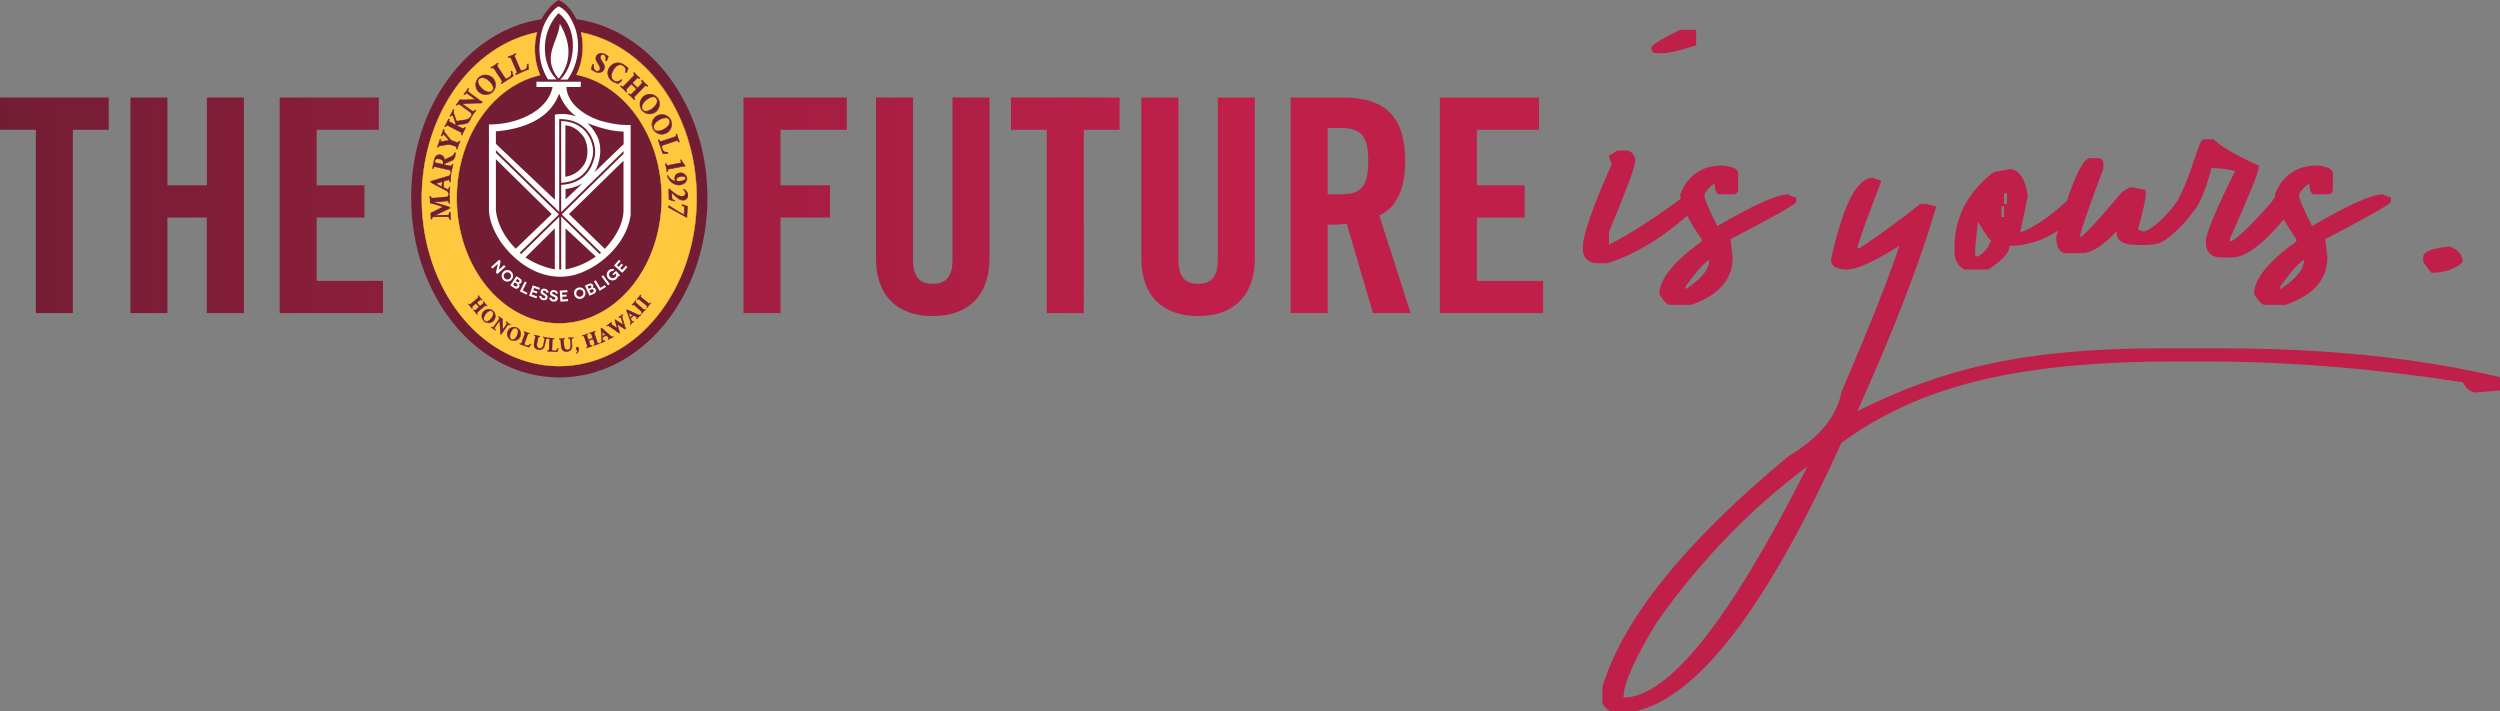 <svg xmlns="http://www.w3.org/2000/svg" xmlns:xlink="http://www.w3.org/1999/xlink" viewBox="0 0 1448.45 412.06"><rect x="0" y="0" width="1448.45" height="412.06" fill="#808080" stroke="none"/><defs><style>.cls-1{fill:none;}.cls-2{clip-path:url(#clip-path);}.cls-3{fill:#731d34;}.cls-4{fill:#ffc83e;}.cls-5{fill:#fff;}.cls-6{clip-path:url(#clip-path-7);}.cls-7{fill:url(#linear-gradient);}</style><clipPath id="clip-path" transform="translate(0 0)"><rect class="cls-1" width="1449.71" height="413.22"/></clipPath><clipPath id="clip-path-7" transform="translate(0 0)"><path class="cls-1" d="M1404,148.75v3.17l4.65,6.13q11.41,0,18.18-6.13,0-6.34-7.61-9.09Q1404,144.3,1404,148.75M960.28,359.94q38.47-53.9,86.89-89.63Q979.73,404.13,940.62,404.13q0-12.06,19.66-44.19M1060.91,150v1.27q.84,4.86,9.09,4.86,8.88,0,30.44-13.74-7.61,24.09-33.61,85-4,20.94-30.44,36.79-90.06,74.61-108,133.82v9.3a11.29,11.29,0,0,0,4.39,4.76h14.82q54.33-12.3,119.26-155.49c43.55-31.43,96.77-47.15,194.3-47.15h16.7q70.82,0,149,12.05,3.18,5.92,7.61,5.92l14-1.16v-7.71q-70.41-16.71-161.31-16.71h-35.3c-80.06,0-127.07,12.12-175.7,36.36q31.92-71,45.66-118.59l-6.12-1.48h-3.18q-16.7,13.52-34.88,25.57h-1.48q0-2.74,13.53-38v-1.27a11.27,11.27,0,0,1-4.44-1.48q-14,0-24.31,47.15M976.6,165.87q9.93-13.53,13.74-15.22,0,8-13.74,16.91ZM937.06,87.23l-4.85,3a11.47,11.47,0,0,0,1.69,4.65Q917,132.89,917,143.46q0,9.09,9.31,9.09h4.65q22.78-6.84,46.55-27.51a120.73,120.73,0,0,0,8.41,13.56v1.27q-24.52,17.76-24.52,30.44,3.81,6.34,6.13,6.34h12.26q24.11-8.44,24.1-27.48l-1.27-10.57q38.05-19.87,38.06-21.56v-2.75a11.66,11.66,0,0,1-4.66-1.69q-9.51,0-41,18.39-7.61-14.79-7.61-18.39,3.81-5.92,6.13-5.92c0,3.94.91,5.92,2.75,5.92h7.61c2.12,0,3.17-1.06,3.17-3.17v-8.88q0-3.81-9.09-4.65-17.76,0-24.52,16.7a14.48,14.48,0,0,0,.28,2.57q-22.62,16.85-41.5,26.6v-7.61Q947.42,98,947.42,93.36V91.67c-1.41-3-2.88-4.44-4.43-4.44Zm384.11,78.64q9.93-13.53,13.74-15.22,0,8-13.74,16.91Zm-176.76-22.2,1.48-15.22q6.77,10.78,7.62,10.78a15.62,15.62,0,0,1-7.62,9.31h-1.48Zm15.22-24.09h1.48v6.13h-1.48Zm1.48-7.62h1.7v6.14h-1.7Zm115.45-31.29c-3,.78-6.35,20.06-15.21,36-9.64,13.34-17.56,17.5-19.9,17.5l-2.75-1.27q4.44-16.06,4.44-19.87v-3l-7.61-1.48h-1.69l-4.44,2.75q-21.78,26-24.31,26,0-3.37,13.53-39.53v-3a2.9,2.9,0,0,0-2.75-3.17H1211q-5.29,0-13.43,24.72c-10.07,9.3-19.13,15.46-27.16,18.4q4.44-20.29,4.44-21.56Q1172.33,98,1164.29,98l-9.09,1.69q-22.83,17.33-22.84,44v1.7q0,7.81,5.92,10.78H1152q12.26-8,12.26-13.74c9.76,0,19.12-3,28.07-8.75-.33,1.21-.67,2.41-1,3.67q0,7.62,4.44,9.3h10.78q7.61,0,19.66-12.47,0,7.6,10.78,7.61s10.46,1.06,15.52-1.57c3.93-2,12-8.88,18.17-17.52a27.45,27.45,0,0,0,4.62-7.57c0-.06.07-.12.1-.19h0a103.06,103.06,0,0,0,5.81-17.56,56.47,56.47,0,0,1,13.75,1.7Q1278,133.32,1278,139.87q0,9.3,9.3,9.3h5.92q11.37,0,30-22a130.59,130.59,0,0,0,7.26,11.4v1.27q-24.53,17.76-24.52,30.44,3.81,6.34,6.13,6.34h12.26q24.11-8.44,24.1-27.48l-1.26-10.57q38-19.87,38-21.56v-2.75a11.68,11.68,0,0,1-4.65-1.69q-9.51,0-41,18.39Q1332,116.2,1332,112.6q3.81-5.92,6.13-5.92c0,3.94.92,5.92,2.75,5.92h7.61c2.12,0,3.17-1.06,3.17-3.17v-8.88q0-3.81-9.09-4.65-17.76,0-24.52,16.7a14,14,0,0,0,.13,1.52,9.34,9.34,0,0,0-2,2.92q-20.29,22.83-24.31,22.83V138.6q16.7-37.63,16.71-41.23V95.9q-20.52-9.32-26-15.23ZM0,56.52V75.2H20.76V181.4H42.2V75.2H63V56.52Zm119.85,0v50.86H97V56.52H75.57V181.4H97V126.05h22.83V181.4H141.3V56.52Zm42.19,0V181.4h59.85V162.72h-38.4V126.05h27.67V107.38H183.49V75.2h36V56.52Zm268.73,0V181.4h21.45V126.05h28.71V107.38H452.22V75.2h38.39V56.52Zm121.06,0v94.27c0,9.16-3.62,13.66-11.42,13.66S529,160,529,150.79V56.52H507.55v93.41c0,21.44,12.46,33.21,32.86,33.21s32.87-11.77,32.87-33.21V56.52Zm33.9,0V75.2h20.74V181.4h21.45V75.2h20.76V56.52Zm119.85,0v94.27c0,9.16-3.64,13.66-11.42,13.66s-11.42-4.5-11.42-13.66V56.52H661.3v93.41c0,21.44,12.45,33.21,32.86,33.21S727,171.37,727,149.93V56.52Zm63.63,17.65h7.61c11.59,0,15.92,4.32,15.92,19.19s-4.33,19.21-15.92,19.21h-7.61ZM747.76,56.52V181.4h21.45V130.21a105.1,105.1,0,0,0,11.07-.52L795.5,181.4h21.79l-18.16-56.55c7.27-3.29,15-11.42,15-31.49,0-26.63-12.28-36.84-36.32-36.84Zm86.47,0V181.4h59.84V162.72H855.68V126.05h27.67V107.38H855.68V75.2h36V56.52Zm139.2-39.27q-16.71,8.25-16.7,10.36c0,2.12,1,3.17,3.17,3.17h4.44q3.79,0,18.39-4.44V17.25Z"/></clipPath><linearGradient id="linear-gradient" x1="-144.15" y1="1045.76" x2="-139.82" y2="1045.76" gradientTransform="matrix(234.38, 0, 0, -234.38, 33786.21, 245323.27)" gradientUnits="userSpaceOnUse"><stop offset="0" stop-color="#731d34"/><stop offset="0.7" stop-color="#c01f4a"/><stop offset="1" stop-color="#c01f4a"/></linearGradient></defs><g id="Layer_2" data-name="Layer 2"><g id="Layer_1-2" data-name="Layer 1"><g class="cls-2"><path class="cls-3" d="M333.94,11.12c-2.33-4.7-5.52-9-10.32-11.12-3.45,2-7.16,6.09-10,11.19-42.48,6.25-75.4,50.14-75.4,103.36,0,57.5,38.44,104.13,85.84,104.13s85.82-46.63,85.82-104.13c0-53.43-33.18-97.46-75.9-103.43" transform="translate(0 0)"/><path class="cls-4" d="M336.67,18.77A37.3,37.3,0,0,1,334,43.3c28,5.82,49.36,35.6,49.36,71.5,0,40.09-26.59,72.56-59.38,72.56s-59.38-32.47-59.38-72.56c0-35.45,20.8-64.94,48.3-71.27a39.23,39.23,0,0,1-1.88-24.7c-37.8,7.56-66.64,47.65-66.64,96,0,53.73,35.63,97.28,79.6,97.28s79.59-43.55,79.59-97.28c0-48.45-29-88.62-66.94-96" transform="translate(0 0)"/><path class="cls-4" d="M310.9,19c-38.46,7.81-66.36,48.07-66.36,95.83,0,53.57,35.65,97.15,79.48,97.15s79.47-43.58,79.47-97.15c0-47.94-28-88.24-66.66-95.89a37.36,37.36,0,0,1-2.62,24.29c13.63,2.88,26.09,11.57,35.11,24.5,9.15,13.11,14.19,29.84,14.19,47.1,0,19.41-6.18,37.66-17.41,51.38S339.92,187.48,324,187.48s-30.85-7.56-42.08-21.29-17.42-32-17.42-51.38C264.52,80,284.8,50,312.78,43.44A39,39,0,0,1,310.9,19M324,212.2c-21.3,0-41.32-10.13-56.38-28.53s-23.34-42.85-23.34-68.86c0-23.24,6.81-45.73,19.17-63.35C275.7,34,292.59,22.4,311,18.71l.18,0,0,.17a38.8,38.8,0,0,0,1.87,24.63l.06.13-.14,0C285,50.08,264.76,80,264.76,114.81c0,39.94,26.58,72.43,59.26,72.43s59.26-32.49,59.26-72.43c0-35.44-20.72-65.46-49.26-71.39l-.15,0,.06-.14a37.13,37.13,0,0,0,2.63-24.45l0-.18.18,0c18.51,3.62,35.48,15.22,47.77,32.68,12.42,17.63,19.26,40.18,19.26,63.48,0,26-8.29,50.46-23.34,68.86S345.31,212.2,324,212.2" transform="translate(0 0)"/><path class="cls-3" d="M249.4,123.4l7.12-3.56a.24.24,0,0,0,0-.07s-.09-.06-.11-.06-3.22-1.09-5.32-1.71c-.75-.23-2-.46-2-.46,0-.15,0-1.5,0-1.81,0-.57-.15-1.3-.22-2a1,1,0,0,1,.65-.1,2.43,2.43,0,0,0,.24.86c.12.17.25.25.71.2,1.2-.11,5-.41,7.2-.62a6.47,6.47,0,0,0,1.73-.31c.23-.12.26-1,.25-1.08a1.12,1.12,0,0,1,.63-.06c0,.67-.06,1.55,0,2.29s.21,1.86.28,2.63a1.17,1.17,0,0,1-.64.07c0-.21-.13-1-.38-1.16a1.38,1.38,0,0,0-.61-.11c-.17,0-.74,0-1.05.08l-6,.48s-.45,0-.44.14,0,.05.12.08l8.33,2.53c.16,0,.75.38.76.68a.4.4,0,0,1,0,.15l-8.78,4.22c3.58-.07,4-.09,6.69-.13a6.72,6.72,0,0,0,1.18-.13c.35-.12.48-1.36.48-1.49a1.17,1.17,0,0,1,.63-.06c0,.67-.07,1.35,0,2.09s.17,1.32.25,2.09a1.06,1.06,0,0,1-.62.05c0-.2-.24-1.23-.69-1.4a13.6,13.6,0,0,0-1.52-.12c-2,0-6.51.09-7.32.1a.56.56,0,0,0-.37.1,2,2,0,0,0-.32,1.11,1,1,0,0,1-.64,0c0-.78,0-1,0-1.83,0-.56-.13-1.08-.2-1.75" transform="translate(0 0)"/><path class="cls-3" d="M260.56,127a1.13,1.13,0,0,0,.38,0c0-.28-.07-.54-.11-.79s-.1-.76-.13-1.22,0-.89,0-1.31c0-.23,0-.46,0-.68a1.22,1.22,0,0,0-.4,0c0,.32-.14,1.38-.55,1.51a5.85,5.85,0,0,1-1.22.14c-1.61,0-2.41,0-3.55.07l-3.14.06-.06-.23,8.74-4.19a.15.15,0,0,0,0-.06c0-.22-.51-.54-.67-.58l-8.33-2.53c-.1,0-.2-.07-.21-.19s.37-.25.54-.26l6-.48,1.05-.08a1.69,1.69,0,0,1,.67.12c.29.17.41.9.45,1.16h.06a2.11,2.11,0,0,0,.33,0c0-.26-.06-.56-.1-.86-.07-.59-.14-1.2-.16-1.7s0-1,0-1.5c0-.24,0-.48,0-.69a1.23,1.23,0,0,0-.39,0c0,.25,0,1-.32,1.1a5.47,5.47,0,0,1-1.6.31l-.17,0-4.87.42-2.33.2c-.51,0-.67,0-.82-.24a2.27,2.27,0,0,1-.25-.84h0a1.22,1.22,0,0,0-.37.07c0,.23.06.48.09.72,0,.42.11.82.12,1.17s0,1.36,0,1.72c.3.07,1.24.25,1.87.44,2.07.61,5.29,1.7,5.32,1.71s.19.08.19.18a.25.25,0,0,1-.05.13l0,0h0l-7,3.53c0,.22.06.43.08.63,0,.35.09.69.11,1.05s0,.75,0,1.06,0,.4,0,.67h.18a.78.78,0,0,0,.21,0,2.05,2.05,0,0,1,.37-1.13.67.67,0,0,1,.44-.13l1.41,0,5.92-.07a11,11,0,0,1,1.55.13c.5.17.71,1.08.77,1.4m.12.25a.83.83,0,0,1-.26,0l-.08,0v-.08c0-.21-.24-1.16-.61-1.29a11.65,11.65,0,0,0-1.48-.12c-1.46,0-4.25,0-5.91.07-.67,0-1.18,0-1.41,0a.64.64,0,0,0-.3.08,2,2,0,0,0-.27,1V127l0,0a.69.69,0,0,1-.41.09.8.8,0,0,1-.38-.06l0,0v0c0-.32,0-.56,0-.78s0-.59,0-1-.06-.68-.11-1-.06-.46-.08-.72v-.09l.07,0,7-3.49c-.6-.2-3.39-1.14-5.25-1.69-.74-.22-1.93-.45-1.94-.45l-.11,0v-.1c0-.15,0-1.49-.05-1.81a10.48,10.48,0,0,0-.12-1.15c0-.27-.07-.54-.1-.8v-.06l0,0a1.1,1.1,0,0,1,.59-.16.41.41,0,0,1,.21,0l.06,0v.07a2.37,2.37,0,0,0,.21.79c.1.13.2.19.61.15l2.33-.19c1.57-.13,3.53-.3,4.87-.43l.17,0a6,6,0,0,0,1.52-.28c.12-.06.19-.69.18-1v-.08l.07,0a1.3,1.3,0,0,1,.71-.07l.09,0v.09c0,.25,0,.52,0,.8,0,.51,0,1,0,1.49s.1,1.09.17,1.68c0,.34.08.66.11,1v0l0,0c-.12.12-.53.12-.55.12a.62.62,0,0,1-.21,0l-.08,0v-.09c0-.26-.16-1-.33-1.06a1.38,1.38,0,0,0-.49-.09H259l-1,.07-6,.49h-.18l8.21,2.5c.16,0,.83.4.85.79a.54.54,0,0,1,0,.19v.06l-8.35,4,2.59,0,3.56-.07a7.32,7.32,0,0,0,1.14-.12c.24-.08.41-1.15.39-1.37v-.08l.07,0a1.44,1.44,0,0,1,.72-.07l.09,0v.09c0,.27,0,.53,0,.8s0,.84,0,1.29.08.81.13,1.2.08.56.11.89v.07l-.06,0a1.05,1.05,0,0,1-.45.09" transform="translate(0 0)"/><path class="cls-3" d="M255.87,108.11s.07,0,.07,0c.06-.33.14-1,.17-1.39s.07-.82.09-1.34c0,0-.09-.06-.09-.06l-3.48,1.1ZM250.12,106c-.22-.12-.61-.49-.6-.68a.51.51,0,0,1,.15-.33l9-2.68c.55-.17.9-.24,1.28-.36.73-.22.84-1.13.85-1.26a1,1,0,0,1,.64,0c-.09.67-.27,1.5-.33,2.24s-.07,1.93-.09,2.54c-.09.08-.64,0-.64-.06a1.65,1.65,0,0,0-.22-1,.34.34,0,0,0-.27-.18c-.16,0-2.7.78-2.7.78s-.07.06-.07.11c-.1.64-.13,1.19-.16,1.61-.06.68-.1,1.16-.14,1.75a.16.16,0,0,0,.08.12s.92.5,1.38.73a8.44,8.44,0,0,0,1.13.47c.45,0,.69-1.11.7-1.24a.92.92,0,0,1,.64,0,14.64,14.64,0,0,0-.3,1.8,12.63,12.63,0,0,0,0,1.83.88.88,0,0,1-.62,0,2.14,2.14,0,0,0-.45-1.22,7.29,7.29,0,0,0-1.14-.7Z" transform="translate(0 0)"/><path class="cls-3" d="M252.94,106.42l2.9,1.54c.06-.37.12-1,.15-1.28.05-.48.07-.77.08-1.25Zm2.94,1.81h0l-.07,0-3.23-1.72,0-.22,3.51-1.11,0,0c.12,0,.18.1.17.18,0,.53,0,.83-.08,1.34,0,.36-.11,1-.18,1.4a.15.15,0,0,1-.17.13m4,3.87a1,1,0,0,0,.38,0V112a13.39,13.39,0,0,1,0-1.64,13.84,13.84,0,0,1,.26-1.64l0-.08a1.33,1.33,0,0,0-.39,0c-.06.28-.28,1.27-.78,1.27h0a7,7,0,0,1-1.18-.49c-.46-.22-1.38-.72-1.39-.73a.25.25,0,0,1-.13-.24c0-.58.07-1,.13-1.73l0-.32c0-.36.06-.81.13-1.31a.28.28,0,0,1,.12-.18l0,0c.59-.19,2.53-.79,2.72-.79a.47.47,0,0,1,.38.23,1.85,1.85,0,0,1,.25,1,1.72,1.72,0,0,0,.29,0h.11v-.52c0-.62,0-1.38.08-1.94s.12-1,.21-1.46c0-.24.08-.48.11-.7a1.78,1.78,0,0,0-.4,0A1.54,1.54,0,0,1,260,102l-.54.15c-.21,0-.44.11-.73.2l-9,2.67a.55.55,0,0,0-.09.25c0,.09.3.42.53.56l8.08,4.31a7.45,7.45,0,0,1,1.16.7,2.2,2.2,0,0,1,.5,1.23m.25.27a1.22,1.22,0,0,1-.42-.07l-.08,0v-.09a2.12,2.12,0,0,0-.4-1.11,7.37,7.37,0,0,0-1.13-.68l-8.08-4.31c-.21-.12-.68-.53-.66-.79a.64.64,0,0,1,.22-.44l9-2.68a7.46,7.46,0,0,1,.74-.21l.53-.15c.67-.21.77-1.06.77-1.16v-.07l.06,0a.92.92,0,0,1,.35-.05c.13,0,.35,0,.43.11l0,0v0c0,.24-.08.51-.13.79-.08.48-.17,1-.2,1.44s-.06,1.31-.08,1.92c0,.23,0,.45,0,.61v.06l0,0a.46.46,0,0,1-.3.07c-.07,0-.39,0-.49-.12l0,0v-.06a1.63,1.63,0,0,0-.2-.94c-.07-.1-.13-.13-.19-.13s-1.68.47-2.62.77l0,0c-.07.48-.1.93-.13,1.29l0,.31c-.06.7-.11,1.16-.14,1.74l0,0s.92.5,1.37.72a7.32,7.32,0,0,0,1.1.46c.29,0,.54-.9.56-1.13v-.06l0,0a.55.55,0,0,1,.29-.06,1,1,0,0,1,.5.11l.05,0-.05.25a12.06,12.06,0,0,0-.26,1.61,11.19,11.19,0,0,0,0,1.61v.27l0,0a.56.56,0,0,1-.32.07" transform="translate(0 0)"/><path class="cls-3" d="M252,93.27c-.09.38-.15.75,0,.87a3.32,3.32,0,0,0,1,.3l3.51.76.16-.75a2,2,0,0,0-1.79-2.27c-1.33-.29-2.62-.26-2.91,1.09m3.27-3.58a3.37,3.37,0,0,1,2.24,2.83l3.64-1.7a3.83,3.83,0,0,0,2.22-2.38c.14-.06.59.11.62.13-.07.49-.25,1.5-.39,2.17A3.19,3.19,0,0,1,261.82,93l-4.23,1.87s-.28.11-.31.24l0,.24,2.58.57a5.33,5.33,0,0,0,1.61.21c.24,0,.47-.78.53-1a.87.87,0,0,1,.62.14c-.2.62-.47,1.63-.62,2.32s-.32,1.69-.39,2.34a.87.87,0,0,1-.62-.13c0-.22.13-1-.07-1.12a5.4,5.4,0,0,0-1.56-.47l-6.18-1.34a5,5,0,0,0-1.61-.21c-.23,0-.43.78-.5,1a1,1,0,0,1-.62-.13c.21-.73.41-1.66.56-2.34s.29-1.58.5-2.55c.45-2,1.82-3.37,3.84-2.94" transform="translate(0 0)"/><path class="cls-3" d="M253.76,92.15a1.43,1.43,0,0,0-1.62,1.15c0,.19-.14.65,0,.74a3.32,3.32,0,0,0,.95.28l3.41.74.14-.64a1.6,1.6,0,0,0-.32-1.28,2.29,2.29,0,0,0-1.39-.84,5.26,5.26,0,0,0-1.15-.15m2.9,3.19L253,94.56a3.55,3.55,0,0,1-1.05-.32c-.23-.17-.16-.57-.07-1a1.65,1.65,0,0,1,1.85-1.32,5.67,5.67,0,0,1,1.2.14,2.56,2.56,0,0,1,1.53.94,1.78,1.78,0,0,1,.36,1.47Zm4.41,4.41a1,1,0,0,0,.39.08c.07-.66.23-1.59.37-2.26s.4-1.62.6-2.25a1.49,1.49,0,0,0-.39-.09c-.26.86-.47,1-.6,1a5.29,5.29,0,0,1-1.65-.22l-2.71-.58.08-.37c0-.18.31-.29.39-.32l4.22-1.87a3.07,3.07,0,0,0,1.74-2.16c.13-.61.31-1.55.38-2.08a1.59,1.59,0,0,0-.39-.09,4,4,0,0,1-2.27,2.37l-3.81,1.78v-.17a3.25,3.25,0,0,0-2.15-2.72c-1.81-.39-3.24.72-3.69,2.85-.12.52-.21,1-.29,1.48s-.14.75-.21,1.06c-.13.61-.33,1.53-.54,2.26a1.06,1.06,0,0,0,.38.09h0c.17-.58.33-1,.57-1a5.21,5.21,0,0,1,1.65.21l6.19,1.34a5.35,5.35,0,0,1,1.59.49c.08,0,.26.17.14,1.17m.39.32a1,1,0,0,1-.61-.19l0,0v0c.1-.75,0-1,0-1a5.34,5.34,0,0,0-1.51-.46L253.1,97a5.07,5.07,0,0,0-1.56-.22s-.16.09-.38.85l0,.12-.05,0a.33.33,0,0,1-.15,0,1.1,1.1,0,0,1-.6-.19l0,0,0-.07c.21-.74.42-1.7.55-2.33.07-.31.14-.67.21-1.05s.18-1,.3-1.49c.42-2,1.62-3.12,3.2-3.12a3.07,3.07,0,0,1,3.09,2.85l3.49-1.63a3.73,3.73,0,0,0,2.16-2.3v-.06l.06,0a.21.21,0,0,1,.12,0,1.58,1.58,0,0,1,.62.18l0,0v.07c-.07.51-.26,1.53-.4,2.18a3.24,3.24,0,0,1-1.87,2.32L257.64,95a.73.73,0,0,0-.25.15l0,.13,2.47.54a5.05,5.05,0,0,0,1.56.21c.05,0,.22-.18.44-.9V95l.06,0a.33.33,0,0,1,.15,0,1.1,1.1,0,0,1,.6.19l0,0,0,.07c-.2.62-.48,1.62-.62,2.32a22.21,22.21,0,0,0-.39,2.33V100l-.06,0-.15,0" transform="translate(0 0)"/><path class="cls-3" d="M260.61,83.65a.79.79,0,0,0-.35,0c-1,.09-4.48.66-4.48.66-.54.07-.68.1-1.07.17s-.83.69-.92.9a.88.88,0,0,1-.59-.22c.28-.59.67-1.56.91-2.23s.52-1.63.67-2.27a.92.92,0,0,1,.61.21c-.06.21-.32,1,.09,1.12.07,0,.16,0,.3,0L260,81.3a35.67,35.67,0,0,0-2.82-3.24,1,1,0,0,0-.34-.21c-.29-.1-.72.84-.81,1a1,1,0,0,1-.6-.21,18.79,18.79,0,0,0,.75-1.75c.25-.71.32-1.16.51-1.82a.9.9,0,0,1,.6.21c-.05.21-.29,1,0,1.32s3.07,3.83,3.87,4.62a.81.81,0,0,0,.28.2l2.17.76a4.83,4.83,0,0,0,1.57.42c.24,0,.56-.71.65-.92a1,1,0,0,1,.6.21c-.28.6-.68,1.57-.91,2.23s-.53,1.64-.68,2.28a.92.92,0,0,1-.6-.21c.06-.21.25-1,.06-1.12a5.17,5.17,0,0,0-1.47-.66Z" transform="translate(0 0)"/><path class="cls-3" d="M264.41,86.19a.91.91,0,0,0,.37.13c.16-.64.44-1.55.66-2.2s.6-1.55.89-2.15a1.22,1.22,0,0,0-.38-.13c-.37.81-.59.92-.73.92h0a5.59,5.59,0,0,1-1.57-.42l-2.17-.77a.77.77,0,0,1-.32-.22c-.8-.8-3.49-4.12-3.89-4.64s-.11-1.06,0-1.35a.86.86,0,0,0-.37-.13c-.07.22-.12.42-.17.63s-.18.68-.33,1.1a11,11,0,0,1-.56,1.35c0,.11-.1.22-.15.33a1.49,1.49,0,0,0,.37.14c.48-1.06.75-1.06.84-1.06l.09,0a1.08,1.08,0,0,1,.39.24c2.89,3.12,2.86,3.26,2.85,3.34v.06l-.1,0-4.25.64a.94.94,0,0,1-.36,0c-.47-.17-.27-.91-.19-1.2a.86.86,0,0,0-.37-.13c-.16.64-.44,1.56-.66,2.2s-.6,1.55-.88,2.15a1.14,1.14,0,0,0,.38.13,1.62,1.62,0,0,1,1-.89c.4-.08.54-.1,1.07-.18.14,0,3.46-.57,4.49-.66a1,1,0,0,1,.4,0l2.41.85a4.58,4.58,0,0,1,1.36.63c.06,0,.24.2,0,1.17m.43.38a1,1,0,0,1-.66-.27l0,0v0c.2-.73.14-1,.11-1a4.51,4.51,0,0,0-1.29-.59l-.15,0-2.26-.8a.71.71,0,0,0-.3,0c-1,.08-4.44.65-4.47.66-.54.07-.67.1-1.07.17s-.72.58-.83.82l0,0,0,0h-.09a1.08,1.08,0,0,1-.64-.26l0-.06,0-.07a23.87,23.87,0,0,0,.9-2.22,22.3,22.3,0,0,0,.68-2.26l0-.07.07,0h.07a1,1,0,0,1,.65.27l0,0,0,.11c0,.2-.23.83,0,.92l.22,0,4.11-.62c-.27-.38-1.33-1.57-2.72-3.07a.9.9,0,0,0-.29-.18c-.08,0-.32.21-.65,1l0,0h-.05a1,1,0,0,1-.73-.25l0-.06,0-.06.19-.42a11.69,11.69,0,0,0,.55-1.33,10.94,10.94,0,0,0,.31-1.08c.06-.23.12-.46.2-.73l0-.06.07,0h.07a1,1,0,0,1,.65.27l0,0,0,.11c-.06.24-.24.86,0,1.15.38.51,3.09,3.84,3.87,4.62a.56.56,0,0,0,.23.16l2.17.77a5.29,5.29,0,0,0,1.49.41h0s.17,0,.54-.84l0-.05.06,0a1,1,0,0,1,.72.25l.05.06,0,.07c-.28.59-.67,1.54-.91,2.22s-.52,1.63-.67,2.26l0,.07-.07,0h-.07" transform="translate(0 0)"/><path class="cls-3" d="M259.77,68.88a1,1,0,0,1,.57.29c-.09.21-.38.93-.22,1.1a5.09,5.09,0,0,0,1.37.86l2.7,1.39a18.92,18.92,0,0,0-.6-2.28,19.64,19.64,0,0,0-1.17-3.06.93.93,0,0,0-.42-.41c-.32-.16-.68.45-.79.66a.93.93,0,0,1-.56-.25c.31-.54.82-1.34,1.1-1.89a16.87,16.87,0,0,0,.85-1.91.91.91,0,0,1,.52.3,3.45,3.45,0,0,0-.19,2l1.52,4.34c.06.14.12.18.22.17l5.1-.79a3.76,3.76,0,0,0,2.76-1.72c.15,0,.55.26.57.29-.19.45-.64,1.38-1,2a3.12,3.12,0,0,1-2.33,1.7l-4.94.79a.25.25,0,0,0-.14.12.2.2,0,0,0,0,.2L267.12,74a5.25,5.25,0,0,0,1.5.62c.24,0,.65-.62.77-.82a1.07,1.07,0,0,1,.57.29c-.37.56-.89,1.46-1.21,2.09s-.74,1.55-1,2.17a1,1,0,0,1-.57-.29c.09-.21.38-.93.22-1.1a5,5,0,0,0-1.38-.86l-5.62-2.89a5.14,5.14,0,0,0-1.5-.62c-.24,0-.66.63-.77.82a1,1,0,0,1-.57-.3c.36-.55.89-1.45,1.21-2.08s.74-1.55,1-2.17" transform="translate(0 0)"/><path class="cls-3" d="M267.34,78.06a1.15,1.15,0,0,0,.35.18c.25-.62.64-1.49.95-2.09s.81-1.47,1.17-2a1,1,0,0,0-.36-.18c-.51.81-.74.81-.82.81a5,5,0,0,1-1.56-.63l-2.41-1.25a.33.33,0,0,1,0-.33.41.41,0,0,1,.21-.17l5-.8A3,3,0,0,0,272,70c.31-.59.71-1.45.91-1.9a1.51,1.51,0,0,0-.35-.2,4.11,4.11,0,0,1-2.81,1.71l-5.14.79a.32.32,0,0,1-.31-.25l-1.53-4.34A3.47,3.47,0,0,1,263,63.7a1,1,0,0,0-.31-.18,19.16,19.16,0,0,1-.82,1.82c-.19.38-.49.88-.76,1.31l-.3.5a1,1,0,0,0,.34.16c.14-.25.42-.68.75-.68a.32.32,0,0,1,.16,0,1,1,0,0,1,.48.46,15.41,15.41,0,0,1,.94,2.39l.24.68a22,22,0,0,1,.6,2.29l-.18.13-2.69-1.38a4.91,4.91,0,0,1-1.41-.89c-.09-.09-.17-.32.17-1.16a1.15,1.15,0,0,0-.35-.18c-.25.62-.65,1.5-1,2.09s-.81,1.46-1.17,2a1.06,1.06,0,0,0,.35.18c.52-.81.75-.81.82-.81a5.06,5.06,0,0,1,1.57.63L266.1,76a5.14,5.14,0,0,1,1.41.89c.05,0,.21.23-.17,1.16m.42.43a1,1,0,0,1-.66-.36l0,0,0,0c.29-.69.27-.94.24-1a4.89,4.89,0,0,0-1.34-.83l-5.63-2.9a4.91,4.91,0,0,0-1.45-.6c-.07,0-.29.15-.66.76l0,0-.09,0a1,1,0,0,1-.65-.36l0-.06.05-.06c.35-.55.87-1.44,1.2-2.07s.73-1.55,1-2.16l0-.06h.07a1,1,0,0,1,.68.35l0,0,0,0c-.35.82-.24,1-.24,1a5.54,5.54,0,0,0,1.34.83L264,72.29a17.32,17.32,0,0,0-.54-2l-.23-.69a16.07,16.07,0,0,0-.93-2.36.76.76,0,0,0-.38-.35h-.05c-.18,0-.41.31-.57.61l0,.07h-.07a1.14,1.14,0,0,1-.66-.29l-.06-.07,0-.07.36-.59c.26-.44.56-.92.75-1.3a18.68,18.68,0,0,0,.84-1.9l0-.08h.08a1,1,0,0,1,.62.38l0,0v0a3.27,3.27,0,0,0-.2,2L264.56,70c0,.09.06.09.09.09l5.1-.79a3.64,3.64,0,0,0,2.67-1.65l0-.06h.1a1.41,1.41,0,0,1,.64.34l0,.06,0,.06c-.19.43-.63,1.36-1,2a3.22,3.22,0,0,1-2.41,1.76l-4.95.79-.05,0s0,0,0,0l2.34,1.21a4.91,4.91,0,0,0,1.45.6c.07,0,.29-.16.66-.76l0,0h.09a1,1,0,0,1,.65.35l0,.06,0,.06c-.36.55-.88,1.44-1.2,2.08s-.74,1.54-1,2.15l0,.07Z" transform="translate(0 0)"/><path class="cls-3" d="M266.4,57.75c1.46.28,5.59,0,8.94-.13a5.36,5.36,0,0,0-.55-.45l-2.59-1.9a10.39,10.39,0,0,0-1.89-1.16c-.32-.07-1,.71-1.1.88a1.18,1.18,0,0,1-.52-.38c.49-.61.87-1,1.33-1.57s.78-1.23,1.15-1.79a1.1,1.1,0,0,1,.5.41c-.08.11-.72,1-.51,1.36a13.8,13.8,0,0,0,1.61,1.39l4.71,3.47c.8.59,1.23.87,2,1.37a1.23,1.23,0,0,1-.19.38.91.91,0,0,1-.63.19l-11,.4,5,3.7a8.16,8.16,0,0,0,1.45.84c.33.09,1.1-.74,1.18-.85a1.05,1.05,0,0,1,.54.36c-.42.52-.92,1-1.37,1.62s-.67,1.1-1.1,1.74a1.17,1.17,0,0,1-.51-.38c.12-.16.6-1.06.44-1.35A6.51,6.51,0,0,0,272,64.71l-4.9-3.61a3.47,3.47,0,0,0-1.42-.67c-.27,0-.83.52-.95.68s-.51-.23-.53-.35c.33-.4.76-.84,1.22-1.46a14.87,14.87,0,0,0,1-1.55" transform="translate(0 0)"/><path class="cls-3" d="M273,67.25a1.57,1.57,0,0,0,.32.24c.16-.24.29-.46.41-.67s.38-.63.65-1,.58-.71.86-1l.45-.51a1.32,1.32,0,0,0-.35-.23c-.19.22-.87.94-1.25.83a7.16,7.16,0,0,1-1.49-.86l-5-3.69.07-.21,11-.42a.82.82,0,0,0,.54-.13c0-.05.11-.18.15-.26l-.41-.27c-.5-.34-.89-.6-1.51-1.06l-4.7-3.46a14.45,14.45,0,0,1-1.64-1.42c-.23-.37.29-1.18.47-1.44a1.31,1.31,0,0,0-.32-.25l-.36.58c-.23.37-.46.76-.73,1.13a10.74,10.74,0,0,1-.77.91c-.16.18-.33.37-.51.6a2.35,2.35,0,0,0,.32.23c.18-.22.73-.86,1.11-.86h.07a10.46,10.46,0,0,1,1.93,1.17l2.59,1.91a3,3,0,0,1,.57.47l-.09.19-2.68.11c-1.6.07-3.1.13-4.31.13a12.45,12.45,0,0,1-1.89-.1,16.55,16.55,0,0,1-.95,1.49c-.32.44-.63.78-.9,1.09l-.28.31a1.46,1.46,0,0,0,.33.22c.17-.2.69-.68,1-.68a3.46,3.46,0,0,1,1.5.7l4.9,3.6a6.22,6.22,0,0,1,1.32,1.23c.2.34-.24,1.15-.4,1.41m.43.51h-.08a1.24,1.24,0,0,1-.6-.44l0-.06,0-.07c.15-.2.55-1,.43-1.22a6,6,0,0,0-1.24-1.15L267,61.2a3.36,3.36,0,0,0-1.37-.65c-.2,0-.71.45-.85.63l0,0h-.09c-.15,0-.59-.29-.62-.46v-.05l0,0,.34-.38c.27-.3.57-.64.89-1.07a15.58,15.58,0,0,0,1-1.54l0-.07h.08a10.85,10.85,0,0,0,1.93.12c1.21,0,2.71-.07,4.3-.14l2.39-.1-.32-.24-2.59-1.9a10.57,10.57,0,0,0-1.84-1.14h0c-.27,0-.82.6-1,.83l0,0h-.06a1.22,1.22,0,0,1-.62-.45l0-.07.05-.06c.2-.25.4-.46.58-.67a10.26,10.26,0,0,0,.74-.89c.27-.37.5-.75.72-1.12l.42-.67.06-.08.08,0a1.14,1.14,0,0,1,.58.48l0,.06,0,0c-.29.39-.63,1.05-.51,1.23a13.78,13.78,0,0,0,1.58,1.36l4.71,3.46c.61.45,1,.72,1.49,1l.52.35v0c0,.14-.21.46-.21.47-.16.21-.56.23-.73.23l-10.65.4,4.74,3.49a7.44,7.44,0,0,0,1.41.82c.3,0,.93-.64,1.05-.81l0,0h.07a1.28,1.28,0,0,1,.63.41l.05.07-.06.07q-.24.3-.51.6c-.28.32-.58.66-.85,1s-.44.66-.63,1-.29.48-.47.76Z" transform="translate(0 0)"/><path class="cls-3" d="M278.77,50.79c1.81,1.92,4.53,3.53,6.36,1.81,1.45-1.37.32-3.56-1.11-5.07-1.8-1.92-4.58-3.53-6.41-1.81-1.45,1.37-.26,3.56,1.16,5.07m6.79-5.56a5.72,5.72,0,1,1-8.16-.32,5.9,5.9,0,0,1,8.16.32" transform="translate(0 0)"/><path class="cls-3" d="M279.45,45.11a2.5,2.5,0,0,0-1.76.7,2.1,2.1,0,0,0-.46,2.35,7.08,7.08,0,0,0,1.63,2.55c1.48,1.56,3.13,2.5,4.44,2.5a2.46,2.46,0,0,0,1.74-.69,2.14,2.14,0,0,0,.5-2.37,7,7,0,0,0-1.61-2.54,6.85,6.85,0,0,0-4.48-2.5m3.85,8.34h0c-1.37,0-3.09-1-4.61-2.58A7.37,7.37,0,0,1,277,48.23a2.33,2.33,0,0,1,.53-2.59,2.69,2.69,0,0,1,1.92-.77c1.4,0,3.14,1,4.66,2.57a7.25,7.25,0,0,1,1.66,2.64,2.39,2.39,0,0,1-.56,2.61,2.73,2.73,0,0,1-1.91.76m-2-9.9a5.36,5.36,0,0,0-5.5,5.33,5.61,5.61,0,0,0,5.69,5.87,5.61,5.61,0,0,0,4-9.44,5.74,5.74,0,0,0-4.18-1.76M281.48,55a6,6,0,0,1-4.34-1.83,5.93,5.93,0,0,1-1.58-4.29,5.56,5.56,0,0,1,5.73-5.56,6,6,0,0,1,4.35,1.84A5.77,5.77,0,0,1,281.48,55" transform="translate(0 0)"/><path class="cls-3" d="M293.1,45.65c.22.14.74-.08,1.1-.32l.93-.6a2.11,2.11,0,0,0,1-1.33,4.73,4.73,0,0,0-.14-1.87c0-.06,0-.15.14-.21a1.15,1.15,0,0,1,.48-.19,21.74,21.74,0,0,0,.86,3l-4.86,3.18-2,1.33a1,1,0,0,1-.35-.53c.18-.14.8-.61.74-.84a4.87,4.87,0,0,0-.77-1.43l-3.45-5.29a5.47,5.47,0,0,0-1-1.29c-.19-.13-.88.23-1.07.34a.92.92,0,0,1-.35-.53c.59-.31,1.49-.84,2.09-1.22s1.4-1,1.91-1.4a.88.88,0,0,1,.35.53c-.17.14-.78.62-.73.85a5.12,5.12,0,0,0,.77,1.43l3.49,5.35a5.86,5.86,0,0,0,.86,1.07" transform="translate(0 0)"/><path class="cls-3" d="M290.39,48.13a1.19,1.19,0,0,0,.22.33l1.94-1.28,4.78-3.12a18,18,0,0,1-.71-2.45l-.09-.35a1.59,1.59,0,0,0-.32.16c-.06,0-.09.08-.09.09a4.55,4.55,0,0,1,.13,1.91,2.22,2.22,0,0,1-1.05,1.41l-.93.6a2,2,0,0,1-1,.38.5.5,0,0,1-.26-.06,6,6,0,0,1-.89-1.1l-3.49-5.36a5.11,5.11,0,0,1-.79-1.46c0-.13,0-.37.72-.93a1.31,1.31,0,0,0-.21-.33c-.52.42-1.3,1-1.86,1.35s-1.42.87-2,1.17a1,1,0,0,0,.22.34,2.34,2.34,0,0,1,.94-.34.29.29,0,0,1,.19,0,4.88,4.88,0,0,1,1,1.3l3.47,5.31a5.15,5.15,0,0,1,.78,1.46c.05.21-.17.47-.73.92m.24.61-.07,0a1,1,0,0,1-.42-.65V48l0,0c.71-.55.7-.7.7-.72a5.24,5.24,0,0,0-.75-1.38l-3.46-5.3a5.17,5.17,0,0,0-1-1.25h0a2.42,2.42,0,0,0-.89.35l0,0-.05,0a1,1,0,0,1-.43-.65V39l.07,0c.58-.3,1.47-.82,2.07-1.21s1.4-1,1.91-1.39l.06,0,.06,0a1,1,0,0,1,.42.65v0l0,0c-.6.46-.71.68-.69.72a4.6,4.6,0,0,0,.75,1.39l3.49,5.36a5.48,5.48,0,0,0,.83,1,.25.25,0,0,0,.12,0,1.84,1.84,0,0,0,.85-.35l.93-.6a2,2,0,0,0,.95-1.26,4.44,4.44,0,0,0-.13-1.81c0-.11,0-.24.19-.34a1.33,1.33,0,0,1,.52-.21h0l.07,0,.13.53a16.43,16.43,0,0,0,.74,2.49l0,.09-.09.06-4.86,3.18-2,1.32Z" transform="translate(0 0)"/><path class="cls-3" d="M301.87,40.82c.19.18.74,0,1.13-.12l1-.45a2.05,2.05,0,0,0,1.2-1.14,4.21,4.21,0,0,0,.19-1.86c0-.07.07-.14.18-.19a1.21,1.21,0,0,1,.5-.1,23.38,23.38,0,0,0,.34,3.07l-5.33,2.32-2.2,1a.91.91,0,0,1-.25-.58c.19-.1.89-.46.87-.7A4.85,4.85,0,0,0,299,40.5l-2.51-5.81a4.91,4.91,0,0,0-.76-1.42c-.17-.18-.91.07-1.12.14a1,1,0,0,1-.25-.59,23.8,23.8,0,0,0,2.25-.84,23.48,23.48,0,0,0,2.13-1.06.89.89,0,0,1,.26.59c-.2.1-.88.47-.87.71a5,5,0,0,0,.52,1.53l2.54,5.87a5.67,5.67,0,0,0,.67,1.2" transform="translate(0 0)"/><path class="cls-3" d="M298.78,42.81a1.28,1.28,0,0,0,.16.36l2.12-.93L306.3,40a20,20,0,0,1-.28-2.51l0-.38a2.3,2.3,0,0,0-.35.1.22.22,0,0,0-.1.08,4.57,4.57,0,0,1-.19,1.91,2.21,2.21,0,0,1-1.28,1.2l-1,.45a2.58,2.58,0,0,1-.89.21.57.57,0,0,1-.39-.12,5.79,5.79,0,0,1-.69-1.23l-2.54-5.87a5.07,5.07,0,0,1-.53-1.58c0-.08,0-.31.87-.78a1.1,1.1,0,0,0-.16-.37c-.58.33-1.43.75-2.06,1s-1.54.62-2.18.82a1.53,1.53,0,0,0,.16.37,2.91,2.91,0,0,1,.87-.19.41.41,0,0,1,.3.09,5.24,5.24,0,0,1,.78,1.46l2.52,5.81a5,5,0,0,1,.53,1.58c0,.21-.24.44-.87.78m.12.64,0,0a1,1,0,0,1-.31-.71l0-.06,0,0c.8-.41.81-.56.81-.58a4.89,4.89,0,0,0-.51-1.49l-2.51-5.81a5.23,5.23,0,0,0-.74-1.39s0,0-.13,0a3,3,0,0,0-.86.2l-.05,0-.05,0a1,1,0,0,1-.31-.71l0-.07.07,0c.62-.2,1.58-.56,2.24-.84s1.54-.73,2.12-1.05l.06,0,.06,0a1,1,0,0,1,.3.7v.06l-.06,0c-.66.36-.8.56-.8.61a5.09,5.09,0,0,0,.51,1.49l2.55,5.87a4.68,4.68,0,0,0,.63,1.15s.11.05.22.05a2.2,2.2,0,0,0,.79-.19l1-.45a2,2,0,0,0,1.15-1.07,4.43,4.43,0,0,0,.17-1.81c0-.11.08-.23.25-.31a1.81,1.81,0,0,1,.51-.12.15.15,0,0,1,.09,0l.07,0,0,.56a16.55,16.55,0,0,0,.3,2.57l0,.1-.09,0-5.33,2.32-2.2,1Z" transform="translate(0 0)"/><path class="cls-3" d="M279.44,173.75a.61.61,0,0,1-.33.28c-.11-.11-.49-.48-.64-.42a3.48,3.48,0,0,0-.9.65l-1.26,1.09a.06.06,0,0,0,0,0c.29.35.55.69.89,1.08s.62.69.9,1h.05l1.25-1.09a3.29,3.29,0,0,0,.78-.8c.08-.14-.23-.57-.32-.69a.66.66,0,0,1,.33-.29c.26.37.7.94,1,1.31s.79.86,1.12,1.18a.66.66,0,0,1-.33.28c-.1-.11-.49-.48-.64-.42a3.32,3.32,0,0,0-.9.65l-3.28,2.82a3.5,3.5,0,0,0-.78.8c-.08.14.23.57.32.69a.54.54,0,0,1-.33.28c-.26-.36-.69-.93-1-1.3s-.79-.86-1.12-1.18a.7.7,0,0,1,.33-.28c.11.11.49.48.64.42a3.32,3.32,0,0,0,.9-.65l1.47-1.27s0,0,0,0c-.27-.33-.54-.67-.85-1a7.47,7.47,0,0,0-.95-1s-.05,0-.05,0l-1.46,1.25a3.71,3.71,0,0,0-.78.8c-.08.14.23.57.32.69a.59.59,0,0,1-.33.29,14.72,14.72,0,0,0-1-1.3,15.82,15.82,0,0,0-1.12-1.18.63.63,0,0,1,.33-.29c.11.11.49.48.64.42a3.32,3.32,0,0,0,.9-.65l3.28-2.82a3.48,3.48,0,0,0,.78-.79c.08-.14-.23-.58-.32-.7a.6.6,0,0,1,.33-.28c.26.37.69.93,1,1.3s.79.86,1.12,1.18" transform="translate(0 0)"/><path class="cls-3" d="M274.38,179.69c.33.31.76.77,1.06,1.12s.7.86,1,1.23a1.79,1.79,0,0,0,.14-.13c-.35-.49-.33-.67-.28-.76a3.61,3.61,0,0,1,.79-.82l3.29-2.83a3.64,3.64,0,0,1,.94-.68c.14,0,.38.08.71.4a.61.61,0,0,0,.15-.13,14.12,14.12,0,0,1-1.06-1.12c-.3-.35-.7-.86-1-1.23l-.15.13c.35.49.34.66.28.76a3.49,3.49,0,0,1-.8.83l-1.25,1.09a.21.21,0,0,1-.12,0H278l0,0-.24-.27c-.23-.24-.46-.5-.66-.73s-.43-.51-.62-.76l-.27-.32,0-.05a.17.17,0,0,1,.05-.16l1.26-1.09a3.55,3.55,0,0,1,.94-.67h.08c.05,0,.21,0,.63.4a.88.88,0,0,0,.15-.12c-.33-.32-.76-.77-1.06-1.12s-.7-.87-1-1.23l-.15.12c.35.49.34.67.29.76a3.57,3.57,0,0,1-.81.83L273.32,176a3.91,3.91,0,0,1-.94.68c-.14.05-.38-.08-.71-.4a.83.83,0,0,0-.14.13c.32.31.75.77,1.05,1.12s.7.86,1,1.23a.49.49,0,0,0,.15-.13c-.35-.49-.33-.67-.28-.76a3.48,3.48,0,0,1,.8-.82l1.46-1.26a.18.18,0,0,1,.13-.06h0c.07,0,.12,0,1,1.07.31.36.58.7.85,1l0,.05v.06a.23.23,0,0,1-.07.11l-1.47,1.27a3.4,3.4,0,0,1-.94.67l-.07,0c-.06,0-.21,0-.64-.41l-.15.13m1.93,2.62-.05-.06c-.25-.36-.68-.92-1-1.29s-.79-.86-1.11-1.17l0,0,0-.07a.73.73,0,0,1,.43-.37h.05l0,0c.32.31.48.39.53.39a3.58,3.58,0,0,0,.85-.63l1.43-1.23-.79-1c-.47-.54-.76-.87-.86-1l-1.43,1.22a3.64,3.64,0,0,0-.75.76s0,.13.31.57l0,.05v0a.76.76,0,0,1-.43.38h-.07l0,0c-.26-.37-.69-.92-1-1.3s-.79-.86-1.11-1.17l-.05-.05,0-.07a.73.73,0,0,1,.43-.37h.06l0,0c.31.31.47.39.52.39a3.5,3.5,0,0,0,.85-.63l3.28-2.82a3.43,3.43,0,0,0,.75-.76s0-.19-.31-.57l0,0v-.06a.71.71,0,0,1,.43-.37h.08l0,.05a16.17,16.17,0,0,0,1,1.3c.32.36.79.87,1.11,1.17l.06.05,0,.07a.74.74,0,0,1-.44.37h-.05l0,0c-.31-.3-.48-.39-.52-.39a3.71,3.71,0,0,0-.86.63l-1.21,1,.21.26c.19.23.39.48.62.74l.65.73.19.2,1.19-1a3.55,3.55,0,0,0,.76-.75,1.4,1.4,0,0,0-.32-.57l0,0v-.05a.72.72,0,0,1,.44-.38h.07l0,.06a16.17,16.17,0,0,0,1,1.3c.31.36.79.86,1.12,1.17l.05,0,0,.06a.76.76,0,0,1-.44.38h-.05l0,0c-.31-.31-.48-.39-.52-.39a3.59,3.59,0,0,0-.86.63l-3.28,2.82a3.4,3.4,0,0,0-.75.76s0,.12.31.57l0,0v.05a.68.68,0,0,1-.43.37Z" transform="translate(0 0)"/><path class="cls-3" d="M281.8,181.45c-1.22,1.33-2.18,3.27-.92,4.43,1,.92,2.45,0,3.41-1,1.22-1.33,2.18-3.31.91-4.47-1-.92-2.44,0-3.4,1m4.14,4.35a3.92,3.92,0,1,1-.2-5.59,4,4,0,0,1,.2,5.59" transform="translate(0 0)"/><path class="cls-3" d="M284.24,180.14a3.83,3.83,0,0,0-2.35,1.39,6,6,0,0,0-1.37,2.23,1.83,1.83,0,0,0,.45,2,1.25,1.25,0,0,0,.9.36,3.76,3.76,0,0,0,2.33-1.36,6,6,0,0,0,1.36-2.25,1.88,1.88,0,0,0-.44-2,1.27,1.27,0,0,0-.88-.35m-2.37,6.25h0a1.57,1.57,0,0,1-1.07-.42,2.1,2.1,0,0,1-.51-2.28,6.5,6.5,0,0,1,1.42-2.32,4.07,4.07,0,0,1,2.53-1.46,1.51,1.51,0,0,1,1,.4,2.14,2.14,0,0,1,.51,2.29,6.26,6.26,0,0,1-1.41,2.35,4.05,4.05,0,0,1-2.51,1.44m1.25-7a3.91,3.91,0,0,0-2.87,1.23,3.91,3.91,0,0,0,.19,5.41A3.78,3.78,0,0,0,283,187a3.89,3.89,0,0,0,2.86-1.23,3.92,3.92,0,0,0-.19-5.42,3.71,3.71,0,0,0-2.54-.94m-.13,7.83a4,4,0,0,1-2.71-1,4.18,4.18,0,0,1-.21-5.75,4.12,4.12,0,0,1,3.05-1.31,4,4,0,0,1,2.7,1,4,4,0,0,1,1.26,2.78,4,4,0,0,1-4.09,4.28" transform="translate(0 0)"/><path class="cls-3" d="M291.2,184.79a50,50,0,0,0,.22,6.12,2.8,2.8,0,0,0,.3-.38l1.27-1.8a8.25,8.25,0,0,0,.76-1.31c.05-.23-.5-.67-.62-.75a.9.9,0,0,1,.25-.36c.42.33.67.58,1.1.89s.85.51,1.24.75a.8.8,0,0,1-.27.36c-.08-.06-.73-.48-.94-.33a9.25,9.25,0,0,0-.93,1.12l-2.3,3.27c-.39.56-.58.87-.91,1.38-.05,0-.23-.11-.26-.13a.61.61,0,0,1-.14-.42l-.45-7.52-2.44,3.48a5,5,0,0,0-.56,1c-.06.23.53.74.6.79a.72.72,0,0,1-.24.38c-.36-.28-.72-.61-1.13-.91s-.76-.45-1.21-.73a.85.85,0,0,1,.25-.36c.12.09.74.4.94.29a4.53,4.53,0,0,0,.79-.9l2.39-3.41a2.28,2.28,0,0,0,.44-1c0-.18-.36-.55-.48-.64s.16-.35.23-.36c.28.22.59.51,1,.81a10.31,10.31,0,0,0,1.08.65" transform="translate(0 0)"/><path class="cls-3" d="M289.43,185.61l.21.06.45,7.52a.63.63,0,0,0,.09.34l.14.08.16-.25c.22-.35.4-.62.7-1.05l2.3-3.28a9.66,9.66,0,0,1,1-1.15.36.36,0,0,1,.19,0,1.92,1.92,0,0,1,.81.33.65.65,0,0,0,.13-.16l-.37-.22c-.26-.15-.53-.3-.79-.48s-.44-.34-.64-.51l-.38-.33a1.63,1.63,0,0,0-.11.17c.18.14.64.54.58.81a6.5,6.5,0,0,1-.78,1.35l-1.26,1.81a3.15,3.15,0,0,1-.32.4l-.19-.08c0-.59-.08-1.22-.12-1.84a28.52,28.52,0,0,1-.12-4.22,11,11,0,0,1-1-.62c-.3-.22-.55-.43-.76-.61l-.19-.16a1.51,1.51,0,0,0-.1.17c.15.14.48.47.47.69a2.36,2.36,0,0,1-.46,1.06l-2.39,3.41a4.12,4.12,0,0,1-.83.92.29.29,0,0,1-.19.05,2,2,0,0,1-.79-.28,1,1,0,0,0-.12.16l.43.26a5.11,5.11,0,0,1,.7.43c.26.18.49.38.72.57l.33.27A.55.55,0,0,0,287,191c-.17-.16-.65-.59-.57-.87a4.68,4.68,0,0,1,.57-1Zm.94,8.26a.85.85,0,0,1-.33-.15.73.73,0,0,1-.19-.52l-.42-7.18-2.26,3.21a5,5,0,0,0-.53,1c0,.12.39.56.55.67l.05,0V191a.93.93,0,0,1-.29.47l-.07.05-.07-.06c-.14-.1-.28-.22-.42-.34s-.46-.38-.71-.56-.46-.29-.68-.42l-.52-.31-.06,0v-.07c0-.12.23-.46.36-.46h.07a1.85,1.85,0,0,0,.74.29h.06a3.9,3.9,0,0,0,.76-.86l2.4-3.41a2.37,2.37,0,0,0,.42-.92c0-.11-.31-.45-.44-.54a.14.14,0,0,1-.05-.16c0-.09.18-.4.33-.42h.06l0,0,.26.22c.22.18.45.38.75.59a11.09,11.09,0,0,0,1.06.65l.08,0,0,.08a27.74,27.74,0,0,0,.12,4.26c0,.51.07,1,.1,1.53l.08-.13,1.28-1.81a8.45,8.45,0,0,0,.74-1.26c0-.12-.33-.47-.57-.63l-.05,0v-.07a.9.9,0,0,1,.32-.46l.07,0,.06.05.47.39a7.08,7.08,0,0,0,.62.49,8.93,8.93,0,0,0,.77.48l.47.27.07.05,0,.09a.75.75,0,0,1-.33.42l-.07,0-.05,0a2.1,2.1,0,0,0-.75-.33h-.06a8.72,8.72,0,0,0-.89,1.09l-2.3,3.27c-.3.43-.48.7-.7,1.05l-.24.37Z" transform="translate(0 0)"/><path class="cls-3" d="M296.13,192.15c-.81,1.61-1.23,3.74.3,4.51,1.22.63,2.37-.61,3-1.88.81-1.61,1.21-3.77-.32-4.55-1.21-.62-2.35.65-3,1.92m5.15,3.09a3.91,3.91,0,1,1-1.67-5.34,4,4,0,0,1,1.67,5.34" transform="translate(0 0)"/><path class="cls-3" d="M298.48,190.19c-1.13,0-2,1.54-2.24,2-.79,1.54-1.2,3.61.25,4.35a1.33,1.33,0,0,0,.6.15c1.15,0,2-1.52,2.25-2,.86-1.68,1.1-3.68-.27-4.38a1.26,1.26,0,0,0-.59-.15M297.09,197h0a1.53,1.53,0,0,1-.71-.18c-1.6-.81-1.19-3-.35-4.67.68-1.35,1.6-2.15,2.45-2.15a1.46,1.46,0,0,1,.7.18c1.62.82,1.22,3.05.37,4.7-.67,1.33-1.59,2.12-2.46,2.12m.83-7.32a4,4,0,0,0-3.51,2.11,3.84,3.84,0,0,0-.2,3,3.77,3.77,0,0,0,1.83,2.2,3.63,3.63,0,0,0,1.64.38,3.86,3.86,0,0,0,1.87-7.27,3.59,3.59,0,0,0-1.63-.38m-.24,7.89a3.85,3.85,0,0,1-1.75-.41,4.15,4.15,0,0,1-1.73-5.48,4.19,4.19,0,0,1,3.72-2.24,3.78,3.78,0,0,1,1.74.41,4.1,4.1,0,0,1-2,7.72" transform="translate(0 0)"/><path class="cls-3" d="M303.77,199.45c0,.18.34.38.63.48l.71.25a1.49,1.49,0,0,0,1.14,0,3.22,3.22,0,0,0,1-.85s.1,0,.18,0a.64.64,0,0,1,.3.18,14.78,14.78,0,0,0-1.26,1.7l-3.75-1.32-1.56-.54a.65.65,0,0,1,.15-.41c.14,0,.65.18.76.06a3.29,3.29,0,0,0,.46-1l1.43-4.08a3.4,3.4,0,0,0,.28-1.08c0-.16-.48-.38-.62-.44a.59.59,0,0,1,.14-.41c.41.19,1.07.46,1.53.62s1.12.36,1.56.47a.71.71,0,0,1-.15.41c-.14,0-.66-.17-.76,0a3.21,3.21,0,0,0-.46,1L304,198.55a3.79,3.79,0,0,0-.22.9" transform="translate(0 0)"/><path class="cls-3" d="M301.25,199.25l1.46.51,3.66,1.28a13.76,13.76,0,0,1,1-1.37l.13-.17-.18-.08h0a3,3,0,0,1-1,.86,1.58,1.58,0,0,1-1.23,0l-.71-.25c-.12,0-.69-.26-.71-.58a3.13,3.13,0,0,1,.23-1l1.45-4.14a3.14,3.14,0,0,1,.48-1.05.35.35,0,0,1,.28-.09,2.52,2.52,0,0,1,.53.08.76.76,0,0,0,.06-.18c-.44-.11-1-.29-1.47-.44s-1-.4-1.45-.59a1.34,1.34,0,0,0-.07.18c.55.26.63.41.63.52a3.42,3.42,0,0,1-.28,1.11L302.6,198a3.74,3.74,0,0,1-.48,1.05.34.34,0,0,1-.27.09,2.9,2.9,0,0,1-.54-.09,1.06,1.06,0,0,0-.06.19m5.24,2.09-.1,0L302.64,200l-1.55-.55H301v-.07a.69.69,0,0,1,.19-.53l0,0h.06a2.71,2.71,0,0,0,.55.1h.09a3.23,3.23,0,0,0,.43-1l1.44-4.09a3.53,3.53,0,0,0,.27-1s-.05-.12-.55-.34l0,0,0-.06a.72.72,0,0,1,.19-.54l.06,0,.06,0c.4.19,1.05.46,1.52.62s1.11.36,1.54.46l.08,0V193a.7.7,0,0,1-.19.53l0,0-.06,0a2.37,2.37,0,0,0-.54-.09H306a3.52,3.52,0,0,0-.42,1l-1.46,4.14a2.94,2.94,0,0,0-.21.86c0,.08.23.25.54.36l.72.25a1.27,1.27,0,0,0,1.05,0,3,3,0,0,0,.92-.82.19.19,0,0,1,.17-.07l.13,0s.32.12.38.25l0,.07-.25.3a11.69,11.69,0,0,0-1.05,1.44Z" transform="translate(0 0)"/><path class="cls-3" d="M312.8,194.72a.61.61,0,0,1-.09.43c-.15,0-.68-.08-.76.06a3.63,3.63,0,0,0-.32,1.06l-.42,2.11a5,5,0,0,0-.13,2,1.78,1.78,0,0,0,1.49,1.46c.9.18,2-.44,2.41-2.46l.4-2a5.87,5.87,0,0,0,.13-1.44c0-.24-.65-.41-.79-.45a.64.64,0,0,1,.09-.43,11.9,11.9,0,0,0,1.39.37c.5.11.87.12,1.34.19a.66.66,0,0,1-.09.43c-.15,0-.78-.12-.92.1a5.22,5.22,0,0,0-.45,1.36l-.45,2.24c-.48,2.35-2.17,3.09-3.79,2.76a3,3,0,0,1-2.18-1.5,4.12,4.12,0,0,1-.1-2.69l.49-2.44a3.41,3.41,0,0,0,.14-1.1c0-.17-.54-.32-.68-.36a.6.6,0,0,1,.09-.43c.42.14,1.12.32,1.59.42a15.67,15.67,0,0,0,1.61.24" transform="translate(0 0)"/><path class="cls-3" d="M309.61,194.4c.58.17.68.32.7.43a3.57,3.57,0,0,1-.14,1.14l-.5,2.45a4,4,0,0,0,.1,2.61,2.92,2.92,0,0,0,2.09,1.44,4.26,4.26,0,0,0,.7.07c1.52,0,2.59-1,2.95-2.75l.45-2.23a5.77,5.77,0,0,1,.47-1.41c.08-.13.26-.19.55-.19a4.1,4.1,0,0,1,.41,0,1.06,1.06,0,0,0,0-.19l-.41-.05a7.54,7.54,0,0,1-.84-.13,10.94,10.94,0,0,1-1.31-.35.79.79,0,0,0,0,.2c.51.15.76.32.8.52a6,6,0,0,1-.13,1.48l-.4,2c-.33,1.62-1.17,2.59-2.23,2.59l-.32,0a1.88,1.88,0,0,1-1.58-1.55,5,5,0,0,1,.12-2.08l.43-2.11a3.43,3.43,0,0,1,.33-1.11c.06-.09.2-.14.46-.14l.34,0a1.06,1.06,0,0,0,0-.19,14.61,14.61,0,0,1-1.52-.24c-.45-.09-1.08-.25-1.52-.38a1.29,1.29,0,0,0,0,.19m2.95,8.38a3.91,3.91,0,0,1-.75-.08,3.09,3.09,0,0,1-2.25-1.56,4.15,4.15,0,0,1-.12-2.77l.5-2.45a3.61,3.61,0,0,0,.13-1s-.15-.13-.6-.26l-.05,0,0-.05a.69.69,0,0,1,.11-.56l.05,0,.07,0c.42.14,1.11.31,1.59.41a14.54,14.54,0,0,0,1.59.24h.07l0,.07a.76.76,0,0,1-.11.56l-.05,0h-.05a2.79,2.79,0,0,0-.39,0c-.22,0-.27,0-.27,0a3.57,3.57,0,0,0-.29,1l-.43,2.1a4.9,4.9,0,0,0-.12,2,1.65,1.65,0,0,0,1.4,1.36,1.24,1.24,0,0,0,.27,0c.94,0,1.69-.89,2-2.4l.39-1.95a5.26,5.26,0,0,0,.13-1.4s-.05-.17-.7-.35l-.05,0,0,0a.72.72,0,0,1,.11-.56l0-.05.16.05c.47.14.81.24,1.29.34.31.06.56.09.83.12l.51.07h.07l0,.06a.72.72,0,0,1-.12.56l0,0h-.1a3.88,3.88,0,0,0-.41,0c-.28,0-.34.06-.35.08a5.47,5.47,0,0,0-.43,1.32l-.46,2.24a3.25,3.25,0,0,1-3.18,2.94" transform="translate(0 0)"/><path class="cls-3" d="M319.87,202.84c.06.17.44.27.73.29l.76,0a1.41,1.41,0,0,0,1.1-.32,3.18,3.18,0,0,0,.69-1.07c0-.05.08-.07.16-.06a.78.78,0,0,1,.34.09,16.22,16.22,0,0,0-.75,2l-4-.25-1.64-.09a.61.61,0,0,1,0-.44c.15,0,.68,0,.75-.15a3.36,3.36,0,0,0,.16-1.1l.27-4.32a3.21,3.21,0,0,0,0-1.11c-.05-.15-.57-.24-.72-.26a.64.64,0,0,1,0-.43c.44.07,1.15.16,1.64.19s1.17,0,1.62,0a.64.64,0,0,1,0,.43c-.15,0-.68,0-.74.17a3.24,3.24,0,0,0-.17,1.09l-.27,4.37a3.37,3.37,0,0,0,0,.93" transform="translate(0 0)"/><path class="cls-3" d="M317.39,203.33l1.55.09,3.87.25a12.84,12.84,0,0,1,.61-1.61l.08-.19-.19,0h-.06a3.2,3.2,0,0,1-.71,1.1,1.49,1.49,0,0,1-1,.36h-.16l-.75,0c-.13,0-.74-.06-.84-.37a3.43,3.43,0,0,1,0-1l.27-4.37a3.23,3.23,0,0,1,.18-1.14c0-.06.09-.22.78-.24a1.15,1.15,0,0,0,0-.19c-.47,0-1.1,0-1.54,0s-1.1-.11-1.56-.18a1.34,1.34,0,0,0,0,.2c.67.1.72.26.74.33a3.47,3.47,0,0,1,0,1.15l-.27,4.32a3.37,3.37,0,0,1-.17,1.14c-.07.15-.29.21-.78.22a1.34,1.34,0,0,0,0,.2m5.61.59h-.11l-4-.25-1.64-.09h-.07l0-.05a.76.76,0,0,1,0-.57l0,0h.05c.54,0,.63-.08.65-.1a3.64,3.64,0,0,0,.14-1.05l.28-4.32a3.49,3.49,0,0,0,0-1.06s-.17-.12-.63-.18h-.05l0,0a.7.7,0,0,1,0-.57l0-.06h.08c.43.08,1.15.16,1.62.19s1.16,0,1.62,0h.07l0,.06a.69.69,0,0,1,0,.56l0,.05H321c-.46,0-.62.07-.64.1a3.29,3.29,0,0,0-.15,1.05l-.27,4.37a2.81,2.81,0,0,0,0,.89.93.93,0,0,0,.62.2l.76.05a1.37,1.37,0,0,0,1-.29,3.1,3.1,0,0,0,.66-1s.06-.13.24-.13h0a.77.77,0,0,1,.42.14l.05,0-.15.36a13.75,13.75,0,0,0-.62,1.67Z" transform="translate(0 0)"/><path class="cls-3" d="M327.27,195.84a.63.63,0,0,1,0,.43c-.15,0-.67.11-.72.26a3.91,3.91,0,0,0,0,1.11l.16,2.15a4.9,4.9,0,0,0,.44,2,1.74,1.74,0,0,0,1.83,1c.92-.07,1.8-1,1.64-3l-.15-2a5.83,5.83,0,0,0-.26-1.42c-.11-.21-.74-.21-.88-.21a.61.61,0,0,1,0-.44,13.72,13.72,0,0,0,1.44,0c.51,0,.87-.12,1.34-.18a.63.63,0,0,1,0,.43c-.15,0-.79.09-.86.35a6.07,6.07,0,0,0-.06,1.43l.18,2.28c.17,2.39-1.24,3.57-2.89,3.69a3,3,0,0,1-2.5-.85,4.14,4.14,0,0,1-.84-2.56l-.18-2.49a3.51,3.51,0,0,0-.18-1.09c-.07-.15-.6-.16-.75-.16a.64.64,0,0,1,0-.43c.45,0,1.16,0,1.65,0s1.17-.13,1.61-.2" transform="translate(0 0)"/><path class="cls-3" d="M324.12,196.39c.6,0,.74.13.78.23a3.3,3.3,0,0,1,.18,1.13l.19,2.49a4,4,0,0,0,.81,2.48,2.9,2.9,0,0,0,2.4.82,3,3,0,0,0,2-.95,3.44,3.44,0,0,0,.72-2.62l-.16-2.27a5.21,5.21,0,0,1,.06-1.48c.07-.26.5-.36.88-.42a.65.65,0,0,0,0-.19c-.14,0-.27,0-.4.06s-.53.08-.85.1a11.62,11.62,0,0,1-1.35,0,1.34,1.34,0,0,0,0,.2c.53,0,.82.1.91.28a5.81,5.81,0,0,1,.28,1.46l.15,2a3.83,3.83,0,0,1-.44,2.33,1.69,1.69,0,0,1-1.31.82h-.21a1.86,1.86,0,0,1-1.74-1.07,5,5,0,0,1-.45-2l-.16-2.15a3.47,3.47,0,0,1,0-1.15c0-.11.14-.24.74-.34a1.37,1.37,0,0,0,0-.19c-.44.07-1.08.15-1.53.19s-1.09.05-1.56,0a1.11,1.11,0,0,0,0,.19m4.06,7.4a3,3,0,0,1-2.28-.91,4.24,4.24,0,0,1-.87-2.62l-.18-2.49a3.33,3.33,0,0,0-.17-1.05s-.09-.09-.64-.09H324l0,0a.73.73,0,0,1-.05-.56l0-.06H324c.46,0,1.17,0,1.64,0s1.16-.12,1.6-.2h.07l0,0a.74.74,0,0,1,.05.57l0,0h-.06c-.56.08-.62.18-.62.18a3.48,3.48,0,0,0,0,1.05l.16,2.16a4.69,4.69,0,0,0,.43,1.94,1.61,1.61,0,0,0,1.52.94H329a1.47,1.47,0,0,0,1.13-.71,3.58,3.58,0,0,0,.4-2.19l-.14-2a5.25,5.25,0,0,0-.26-1.37s-.1-.15-.77-.16h-.06l0,0a.71.71,0,0,1,0-.57l0-.06h.15c.54,0,.92,0,1.35,0a6.68,6.68,0,0,0,.83-.11l.51-.08h.06l.05.05a.7.7,0,0,1,0,.57l0,.05h-.1c-.61.09-.71.21-.72.26a5.12,5.12,0,0,0-.06,1.39l.17,2.28a3.66,3.66,0,0,1-.78,2.78,3.26,3.26,0,0,1-2.21,1h-.32" transform="translate(0 0)"/><path class="cls-3" d="M335,201.25a1.93,1.93,0,0,1,.3.72,3,3,0,0,1-1.11,2.77.4.4,0,0,1-.29-.24,1.82,1.82,0,0,0,.59-1.37c-.07-.38-.61-.25-.74-1a.87.87,0,0,1,.72-1,.92.92,0,0,1,.53.1" transform="translate(0 0)"/><path class="cls-3" d="M334,204.52a.48.48,0,0,0,.11.09,2.92,2.92,0,0,0,1-2.62,1.74,1.74,0,0,0-.26-.65.78.78,0,0,0-.43-.07.71.71,0,0,0-.49.29.9.9,0,0,0-.14.55.78.78,0,0,0,.42.61.58.58,0,0,1,.32.39,1.85,1.85,0,0,1-.55,1.41m.17.34h0a.51.51,0,0,1-.39-.34l0-.06.05-.05a1.71,1.71,0,0,0,.55-1.26c0-.1-.09-.15-.22-.23a1,1,0,0,1-.52-.77,1.07,1.07,0,0,1,.17-.72,1,1,0,0,1,.65-.4,1,1,0,0,1,.6.11l0,0a1.78,1.78,0,0,1,.32.78,3.12,3.12,0,0,1-1.15,2.88Z" transform="translate(0 0)"/><path class="cls-3" d="M340.49,193.29a.64.64,0,0,1,.14.41c-.14.06-.63.27-.63.44a3.66,3.66,0,0,0,.26,1.08l.54,1.58s0,0,0,0l1.33-.41,1.26-.47s0,0,0-.05l-.54-1.57a3.37,3.37,0,0,0-.45-1c-.1-.13-.62,0-.76,0a.64.64,0,0,1-.14-.41c.44-.1,1.13-.3,1.58-.45s1.1-.41,1.52-.6a.63.63,0,0,1,.13.41c-.13.06-.62.28-.62.44a3.27,3.27,0,0,0,.26,1.07l1.39,4.1a3.21,3.21,0,0,0,.45,1c.1.13.62,0,.76,0a.66.66,0,0,1,.14.41c-.44.1-1.12.3-1.58.46a15.82,15.82,0,0,0-1.51.6.63.63,0,0,1-.14-.42c.14-.06.62-.27.62-.43a3.31,3.31,0,0,0-.26-1.08l-.63-1.84,0,0-1.27.4a6,6,0,0,0-1.32.5v.05l.62,1.82a3.49,3.49,0,0,0,.44,1c.1.13.62,0,.77,0a.59.59,0,0,1,.13.42,15.22,15.22,0,0,0-1.58.45,15.82,15.82,0,0,0-1.51.6.6.6,0,0,1-.14-.41c.13-.06.62-.28.63-.44a3.62,3.62,0,0,0-.27-1.08l-1.39-4.1a3.62,3.62,0,0,0-.44-1c-.11-.12-.63,0-.77,0a.64.64,0,0,1-.14-.41c.44-.1,1.13-.3,1.59-.45s1.1-.41,1.51-.6" transform="translate(0 0)"/><path class="cls-3" d="M339.88,201.42c0,.05,0,.13.07.19.41-.19,1-.42,1.43-.57s1.06-.32,1.5-.43a.76.76,0,0,0-.06-.18,2.58,2.58,0,0,1-.52.08.37.37,0,0,1-.29-.1,3.32,3.32,0,0,1-.46-1l-.63-1.84a.2.2,0,0,1,0-.15c.06-.07.09-.11,1.38-.55l1.28-.41.06,0,0,0a.25.25,0,0,1,.09.11l.62,1.83a3.31,3.31,0,0,1,.27,1.12c0,.07,0,.23-.63.52a1.89,1.89,0,0,0,.06.18c.42-.19,1-.42,1.44-.57s1-.32,1.5-.43A1.27,1.27,0,0,0,347,199a3,3,0,0,1-.52.07.4.4,0,0,1-.3-.09,3.9,3.9,0,0,1-.46-1.06l-1.39-4.1a3.31,3.31,0,0,1-.27-1.12c0-.1.08-.26.63-.51a.67.67,0,0,0-.07-.18c-.41.18-1,.42-1.43.56s-1.06.33-1.5.43a1.06,1.06,0,0,0,.06.19c.45-.11.71-.11.82,0a3.81,3.81,0,0,1,.46,1.05l.54,1.57a.18.18,0,0,1,0,.14l0,0-.38.14-.94.34-.93.3c-.13,0-.27.07-.4.12h-.05a.2.2,0,0,1-.13-.1l-.54-1.59a3.51,3.51,0,0,1-.27-1.12s0-.24.63-.51a1.27,1.27,0,0,0-.06-.18c-.42.18-1,.41-1.44.56s-1.06.33-1.5.43a.62.62,0,0,0,.07.19c.45-.11.7-.11.81,0a3.81,3.81,0,0,1,.46,1.05l1.39,4.1a3.65,3.65,0,0,1,.28,1.12c0,.11-.08.27-.64.51m0,.47-.05,0a.69.69,0,0,1-.19-.54l0-.05.05,0c.43-.19.55-.31.56-.34a3.32,3.32,0,0,0-.26-1l-1.4-4.11a3.09,3.09,0,0,0-.42-1s-.1-.06-.64.08h-.06l0,0a.71.71,0,0,1-.19-.54l0-.07.07,0c.44-.1,1.12-.29,1.58-.44s1.1-.41,1.5-.6l.07,0,.05,0a.69.69,0,0,1,.19.53l0,.06-.05,0c-.36.15-.55.29-.56.34a3.11,3.11,0,0,0,.26,1l.51,1.51.31-.09.93-.29c.29-.1.62-.23.92-.35l.25-.09-.52-1.5a3.48,3.48,0,0,0-.42-1s-.09-.06-.65.08h0l0,0a.72.72,0,0,1-.19-.54l0-.07.07,0c.43-.09,1.13-.29,1.58-.44s1.09-.42,1.49-.6l.07,0,.06,0a.7.7,0,0,1,.18.53l0,.06-.05,0c-.51.22-.56.34-.56.34a4.26,4.26,0,0,0,.26,1l1.4,4.1a3.11,3.11,0,0,0,.42,1,.21.21,0,0,0,.11,0,2.66,2.66,0,0,0,.53-.09h.06l0,0a.7.7,0,0,1,.19.53l0,.08h-.07c-.43.1-1.12.3-1.57.45s-1.1.41-1.51.59l-.07,0-.05-.05a.73.73,0,0,1-.18-.54l0-.05.05,0a1.42,1.42,0,0,0,.56-.34,3.65,3.65,0,0,0-.26-1l-.61-1.79-1.18.37a12.5,12.5,0,0,0-1.22.45l.6,1.78a3.27,3.27,0,0,0,.42,1,.21.21,0,0,0,.11,0,2.72,2.72,0,0,0,.54-.09l.05,0,.05,0a.69.69,0,0,1,.18.54l0,.07H343c-.43.1-1.11.3-1.57.45s-1.1.41-1.5.59Z" transform="translate(0 0)"/><path class="cls-3" d="M349,194.73s0,0,0,0a9.5,9.5,0,0,0,.87-.4,7.89,7.89,0,0,0,.81-.44s0-.06,0-.06l-1.89-1.63Zm-.83-4.12c0-.17.07-.53.18-.59a.45.45,0,0,1,.26,0l4.79,4.26c.3.26.47.44.67.62a1,1,0,0,0,1,0,.61.61,0,0,1,.22.38c-.42.18-1,.38-1.42.61s-1.15.66-1.51.87c-.08,0-.25-.37-.2-.39a1.25,1.25,0,0,0,.52-.5.31.31,0,0,0,0-.23c-.05-.09-1.43-1.28-1.43-1.28s-.06,0-.09,0c-.4.17-.74.35-1,.48l-1.07.55a.18.18,0,0,0,0,.09s0,.72.08,1.07a4.79,4.79,0,0,0,.13.83c.14.27.89,0,1,0a.61.61,0,0,1,.21.38,9.21,9.21,0,0,0-1.15.48,9,9,0,0,0-1.08.65.65.65,0,0,1-.21-.37,1.52,1.52,0,0,0,.55-.7,7,7,0,0,0,0-.92Z" transform="translate(0 0)"/><path class="cls-3" d="M349,192.51l.14,2.09c.22-.09.54-.24.75-.35l.71-.37Zm.07,2.37a.16.16,0,0,1-.14-.1l0,0-.16-2.5.19-.1,1.92,1.65,0,0c0,.14,0,.2-.07.21a7.82,7.82,0,0,1-.81.43c-.22.12-.65.32-.88.41Zm-.85,3.65a.89.89,0,0,0,.08.17l.05,0a10.17,10.17,0,0,1,1-.57,9.68,9.68,0,0,1,1.05-.44h0a.51.51,0,0,0-.09-.16,2.24,2.24,0,0,1-.67.14.4.4,0,0,1-.39-.19,6.1,6.1,0,0,1-.14-.87c0-.35-.08-1-.08-1.07a.22.22,0,0,1,.11-.2c.36-.2.64-.34,1.07-.55l.19-.1a8.63,8.63,0,0,1,.8-.39h.08a.19.19,0,0,1,.1,0l0,0a14.09,14.09,0,0,1,1.45,1.32.32.32,0,0,1,0,.33,1.2,1.2,0,0,1-.49.51,1.51,1.51,0,0,0,.09.18l.27-.16c.36-.23.82-.49,1.17-.67a7.72,7.72,0,0,1,.92-.4l.42-.18-.11-.16a1.51,1.51,0,0,1-.53.11.84.84,0,0,1-.57-.21c-.09-.07-.18-.16-.28-.25l-.39-.36-4.77-4.24a.42.42,0,0,0-.15,0,1.12,1.12,0,0,0-.11.48l.42,6.25a5.74,5.74,0,0,1,0,.93,1.5,1.5,0,0,1-.53.74m.09.45-.06,0a.72.72,0,0,1-.29-.47v-.08l.08,0a1.44,1.44,0,0,0,.48-.6,6.4,6.4,0,0,0,0-.88l-.42-6.27c0-.12.05-.6.25-.71a.49.49,0,0,1,.37,0l4.81,4.28c.16.13.28.25.4.35a3.31,3.31,0,0,0,.27.26.64.64,0,0,0,.41.14,1.32,1.32,0,0,0,.5-.12l.06,0,.06,0c.11.07.31.37.26.51v.05l-.06,0-.5.22c-.31.12-.63.25-.91.39s-.79.44-1.14.66l-.36.21,0,0h0c-.14-.05-.29-.36-.3-.46a.16.16,0,0,1,.08-.15,1.1,1.1,0,0,0,.45-.43c0-.07,0-.1,0-.13s-.74-.68-1.37-1.22a8.37,8.37,0,0,0-.78.37l-.19.1-1.07.55s.06.7.1,1a5.14,5.14,0,0,0,.12.79s.08,0,.17,0a2,2,0,0,0,.64-.15l.05,0,.05,0a.68.68,0,0,1,.28.51v.07l-.18.06a10,10,0,0,0-1,.43,7.82,7.82,0,0,0-.93.56Z" transform="translate(0 0)"/><path class="cls-3" d="M354.19,186.66a.71.71,0,0,1,.26.35c-.12.1-.56.43-.39.67a4,4,0,0,0,.73.56l2.78,1.95-1.3-4.47c-.07-.23-.07-.49,0-.56s.1,0,.22.07l4.55,3-1.18-3.61a3.67,3.67,0,0,0-.36-.89c-.12-.18-.76.21-.89.29a.68.68,0,0,1-.25-.36,12.57,12.57,0,0,0,1.16-.73c.41-.29.63-.52,1-.81a.65.65,0,0,1,.25.35c-.12.1-.53.41-.54.64a3.31,3.31,0,0,0,.19,1.07l1.76,5.74c.08.3.08.67,0,.76a.32.32,0,0,1-.27,0l-4.38-2.88,1.36,4.43c0,.14.15.69,0,.76a.31.31,0,0,1-.28,0l-5.15-3.66c-.3-.22-.67-.42-.89-.56s-.73.06-.86.14-.25-.27-.25-.35c.39-.22,1-.61,1.39-.89s.93-.71,1.27-1" transform="translate(0 0)"/><path class="cls-3" d="M358.74,192.88c.06,0,.11,0,.14,0a1.88,1.88,0,0,0-.09-.62l-1.36-4.44.18-.13,4.38,2.88s.1,0,.14,0a1,1,0,0,0,0-.63l-1.76-5.73a3.52,3.52,0,0,1-.19-1.11c0-.23.25-.46.52-.68a.76.76,0,0,0-.11-.16c-.12.09-.22.18-.32.27a7.49,7.49,0,0,1-.62.49c-.38.27-.64.42-1,.63l-.1.05a.74.74,0,0,0,.11.16,2,2,0,0,1,.79-.31.24.24,0,0,1,.2.1,2.85,2.85,0,0,1,.32.76l1.23,3.77-.18.13-4.55-3-.1-.06a.77.77,0,0,0,0,.42l1.3,4.47-.18.13-2.94-2.06a2.58,2.58,0,0,1-.6-.48c-.21-.29.17-.63.35-.78a.83.83,0,0,0-.11-.15c-.35.29-.84.68-1.21.94a14.72,14.72,0,0,1-1.32.85.64.64,0,0,0,.11.16,1.39,1.39,0,0,1,.62-.17.58.58,0,0,1,.3.07l.16.09a8.13,8.13,0,0,1,.74.47Zm.11.27a.65.65,0,0,1-.21-.05h0l-5.15-3.67c-.23-.17-.5-.32-.71-.45l-.17-.09c-.17-.11-.54,0-.74.14l0,0h-.05a.65.65,0,0,1-.34-.47v-.07l.06,0a14.39,14.39,0,0,0,1.38-.88,16,16,0,0,0,1.27-1l.05,0,.07,0a.75.75,0,0,1,.33.46v.06l-.08.06c-.35.29-.38.42-.34.48a2.64,2.64,0,0,0,.55.42l.16.11,2.5,1.76-1.21-4.14c-.07-.25-.09-.58.09-.7s.19,0,.36.08l4.26,2.81-1.13-3.45a2.88,2.88,0,0,0-.28-.69,1.63,1.63,0,0,0-.74.32l0,0-.05,0a.7.7,0,0,1-.33-.46v-.08l.24-.14c.36-.21.6-.35,1-.61s.42-.33.61-.48a4.49,4.49,0,0,1,.39-.33l.05,0,.07,0a.75.75,0,0,1,.33.46v.06l-.09.07c-.3.24-.45.41-.45.52a3.37,3.37,0,0,0,.18,1l1.76,5.73c.08.28.13.75-.07.89a.42.42,0,0,1-.38,0l-4.13-2.71L359,192.2c0,.12.2.75,0,.89a.32.32,0,0,1-.18.06" transform="translate(0 0)"/><path class="cls-3" d="M365.06,183.86s0,0,.05,0c.18-.14.53-.45.72-.63s.41-.39.65-.65c0,0,0-.07,0-.07l-2.28-1Zm-2-3.71c-.06-.16-.09-.53,0-.62a.39.39,0,0,1,.23-.11l5.82,2.72.81.4a1,1,0,0,0,1-.25c.12,0,.32.23.32.3-.36.29-.82.64-1.19,1s-.92,1-1.2,1.26c-.09,0-.35-.28-.3-.32a1.2,1.2,0,0,0,.35-.62.25.25,0,0,0-.06-.21c-.08-.08-1.74-.83-1.74-.83a.12.12,0,0,0-.09,0c-.33.28-.6.55-.81.75s-.58.54-.86.83a.09.09,0,0,0,0,.1s.24.68.38,1a4.25,4.25,0,0,0,.36.76c.21.22.85-.26.92-.32s.3.25.31.31a9.75,9.75,0,0,0-1,.78,9.49,9.49,0,0,0-.85.93c-.07,0-.25-.16-.31-.29a1.55,1.55,0,0,0,.33-.83,5.53,5.53,0,0,0-.27-.87Z" transform="translate(0 0)"/><path class="cls-3" d="M364.4,181.73l.73,2c.19-.16.46-.39.62-.55s.37-.35.57-.56Zm.7,2.27A.22.22,0,0,1,365,184l0,0-.87-2.35.16-.15,2.31,1,0,0c.08.13,0,.2,0,.22-.23.26-.39.4-.65.65s-.53.48-.73.63l0,0Zm.26,3.74a.86.86,0,0,0,.13.14l0,0a8.69,8.69,0,0,1,1.65-1.56h0a.58.58,0,0,0-.13-.14,1.66,1.66,0,0,1-.78.36.32.32,0,0,1-.24-.1,4.26,4.26,0,0,1-.39-.8c-.14-.32-.37-1-.38-1a.2.2,0,0,1,0-.22c.29-.29.52-.51.87-.84l.17-.16c.18-.17.4-.38.65-.59a.22.22,0,0,1,.16,0h.05a16.71,16.71,0,0,1,1.77.85.39.39,0,0,1,.1.31,1.35,1.35,0,0,1-.33.64.58.58,0,0,0,.13.14c.07-.08.16-.16.24-.26.29-.31.63-.68.9-.94s.52-.44.78-.66l.35-.28-.15-.12a1.27,1.27,0,0,1-.74.3.81.81,0,0,1-.34-.08l-.35-.17-.46-.23-5.79-2.71-.13.08a1.08,1.08,0,0,0,0,.49l2.17,5.88a4.86,4.86,0,0,1,.27.89,1.46,1.46,0,0,1-.29.86m.21.41h-.06a.76.76,0,0,1-.41-.37l0-.08.06-.06a1.38,1.38,0,0,0,.29-.71,6.11,6.11,0,0,0-.26-.86L363,180.19c-.05-.15-.12-.6,0-.75a.53.53,0,0,1,.3-.13h0L369.2,182a5.21,5.21,0,0,1,.47.23l.34.16a.49.49,0,0,0,.24,0,1.08,1.08,0,0,0,.64-.28l.05,0,.07,0c.13,0,.4.27.39.42v0l0,0L371,183c-.27.21-.54.42-.77.64s-.61.63-.89.93l-.31.33,0,0h-.05c-.14,0-.37-.27-.4-.37a.11.11,0,0,1,0-.15,1.09,1.09,0,0,0,.31-.55.16.16,0,0,0,0-.13c-.08,0-.91-.44-1.66-.78-.25.2-.45.4-.63.57l-.18.17c-.33.31-.57.53-.84.81,0,.09.25.69.37,1a4.59,4.59,0,0,0,.34.72.1.1,0,0,0,.07,0,1.55,1.55,0,0,0,.68-.35l0,0H367a.72.72,0,0,1,.42.42v.07l-.16.11c-.28.22-.52.4-.85.7a8.88,8.88,0,0,0-.76.82Z" transform="translate(0 0)"/><path class="cls-3" d="M368.26,174.14a.59.59,0,0,1,.33.29c-.09.12-.41.55-.34.69a3.75,3.75,0,0,0,.76.81l3.23,2.89a3.48,3.48,0,0,0,.88.67c.15.06.54-.3.65-.4a.63.63,0,0,1,.33.29c-.34.3-.84.81-1.17,1.17s-.75.89-1,1.26a.66.66,0,0,1-.32-.3c.09-.11.41-.54.33-.68a3.51,3.51,0,0,0-.76-.81l-3.22-2.89a3.26,3.26,0,0,0-.89-.67c-.15-.06-.54.3-.65.4a.57.57,0,0,1-.32-.29c.33-.3.84-.8,1.16-1.16s.76-.9,1-1.27" transform="translate(0 0)"/><path class="cls-3" d="M371.73,181.53a.89.89,0,0,0,.14.13c.27-.36.68-.86,1-1.2s.77-.8,1.1-1.11l-.14-.13c-.34.32-.57.44-.72.38a3.54,3.54,0,0,1-.92-.69L368.93,176a3.51,3.51,0,0,1-.78-.85c0-.09-.06-.27.3-.75a.93.93,0,0,0-.15-.13c-.27.36-.67.86-1,1.19s-.77.81-1.1,1.11a.61.61,0,0,0,.15.13c.33-.31.57-.43.71-.37a3.33,3.33,0,0,1,.93.69l3.22,2.89a3.8,3.8,0,0,1,.79.84c.05.1.06.27-.3.76m.24.41-.08,0a.69.69,0,0,1-.42-.37l0-.06,0-.05c.28-.37.33-.53.32-.56a3.34,3.34,0,0,0-.72-.76l-3.23-2.9a3.64,3.64,0,0,0-.85-.65,1.37,1.37,0,0,0-.53.38l0,0h-.05a.72.72,0,0,1-.43-.37l0-.08.06,0c.32-.3.82-.8,1.15-1.17s.75-.88,1-1.25l0-.06.07,0a.7.7,0,0,1,.43.38v.05l0,0c-.34.44-.32.56-.32.56a3.66,3.66,0,0,0,.73.77l3.23,2.89a3.44,3.44,0,0,0,.84.65s.22-.08.53-.38l0,0h.06a.7.7,0,0,1,.42.37l0,.07-.05.05c-.33.3-.83.8-1.16,1.16s-.75.9-1,1.26Z" transform="translate(0 0)"/><path class="cls-3" d="M370.93,170.85a.69.69,0,0,1,.34.27c-.09.13-.38.57-.3.71a3.37,3.37,0,0,0,.81.76l3.38,2.71a3.24,3.24,0,0,0,.92.62c.16.05.53-.33.63-.44a.61.61,0,0,1,.34.27c-.32.32-.79.86-1.1,1.23s-.7.94-.95,1.32a.64.64,0,0,1-.34-.27c.09-.13.38-.57.3-.71a3.58,3.58,0,0,0-.81-.76l-3.38-2.71a3.75,3.75,0,0,0-.92-.62c-.16,0-.53.34-.63.44a.65.65,0,0,1-.34-.27c.32-.32.79-.85,1.1-1.23s.7-.94.95-1.32" transform="translate(0 0)"/><path class="cls-3" d="M374.81,178a.49.49,0,0,0,.15.13c.25-.39.62-.9.9-1.25s.72-.85,1-1.17a1.83,1.83,0,0,0-.16-.13c-.32.34-.55.47-.7.42a3.32,3.32,0,0,1-1-.64l-3.38-2.7a3.43,3.43,0,0,1-.84-.8c-.06-.09-.07-.26.25-.77A.47.47,0,0,0,371,171c-.25.38-.62.89-.9,1.24a14.36,14.36,0,0,1-1,1.17.61.61,0,0,0,.15.13c.33-.35.55-.47.7-.42a3.55,3.55,0,0,1,.95.64l3.38,2.71a3.43,3.43,0,0,1,.84.79c.06.1.07.27-.25.77m.25.4H375a.7.7,0,0,1-.44-.35l0-.06,0,0c.31-.47.29-.58.28-.59a3.58,3.58,0,0,0-.76-.72L370.7,174a3.31,3.31,0,0,0-.89-.6s-.12,0-.5.41l0,0h0a.67.67,0,0,1-.45-.35l0-.07.05-.05a16.09,16.09,0,0,0,1.08-1.23c.3-.36.7-.93.95-1.3l0-.06h.07a.71.71,0,0,1,.44.36l0,0,0,.05c-.32.46-.29.58-.29.58a3.43,3.43,0,0,0,.77.73l3.38,2.71a3.89,3.89,0,0,0,.89.6,1.6,1.6,0,0,0,.5-.41l0-.05h0a.74.74,0,0,1,.45.35l0,.07-.06.06c-.31.31-.77.84-1.08,1.22s-.7.93-.95,1.31Z" transform="translate(0 0)"/><path class="cls-5" d="M292.89,154.54l-4.77,4.25-.78-.88.66-3c.21-.94.51-2.12.5-2.13h0l-1.63,1.47-1.54,1.37-.82-.93,4.77-4.25.78.88-.66,3c-.14.71-.47,2.05-.47,2.06h0l1.58-1.41,1.55-1.39Z" transform="translate(0 0)"/><path class="cls-5" d="M292.53,161.33a2.08,2.08,0,1,0-.12-2.84,1.93,1.93,0,0,0,.12,2.84m3.54-4.07a3.32,3.32,0,1,1-4.63.38,3.24,3.24,0,0,1,4.63-.38" transform="translate(0 0)"/><path class="cls-5" d="M299.72,163.39a.79.79,0,0,0,1.13-.14.77.77,0,0,0-.31-1.09l-.92-.6-.81,1.22Zm-1.38,2.4a.9.9,0,0,0,1.32-.2.92.92,0,0,0-.34-1.3l-1.05-.7-1,1.49Zm3-4.39a1.71,1.71,0,0,1,.64,2.42,1.37,1.37,0,0,1-1.42.57h0a1.69,1.69,0,0,1,.15,2,1.9,1.9,0,0,1-2.88.39l-2.18-1.45,3.53-5.33Z" transform="translate(0 0)"/></g><polygon class="cls-5" points="305.58 169.68 305.05 170.74 301.18 168.79 304.05 163.08 305.16 163.64 302.82 168.29 305.58 169.68"/><polygon class="cls-5" points="311.19 171.73 310.8 172.85 306.57 171.37 308.69 165.33 312.87 166.8 312.47 167.92 309.47 166.86 309.02 168.15 311.39 168.98 311.02 170.03 308.65 169.2 308.14 170.66 311.19 171.73"/><g class="cls-2"><path class="cls-5" d="M316.56,169.62a1.24,1.24,0,0,0-1-1.2c-.56-.12-1,.08-1.06.45s.55.83,1.27,1.26,1.74,1.2,1.51,2.32-1.35,1.71-2.75,1.42a2.56,2.56,0,0,1-2.11-2.41l1.25-.07a1.43,1.43,0,0,0,1.15,1.38c.66.14,1.06-.12,1.15-.54.14-.64-.66-1-1.46-1.46s-1.5-1-1.27-2.09a2.07,2.07,0,0,1,2.62-1.33,2.4,2.4,0,0,1,2,2.19Z" transform="translate(0 0)"/><path class="cls-5" d="M322.09,170.24a1.23,1.23,0,0,0-1.17-1.05c-.57-.05-1,.21-1,.59s.65.74,1.41,1.08,1.9.95,1.81,2.09-1.11,1.88-2.53,1.77a2.52,2.52,0,0,1-2.41-2.1l1.22-.24a1.41,1.41,0,0,0,1.32,1.22c.67.05,1-.27,1.08-.69.05-.65-.79-.87-1.65-1.25s-1.62-.79-1.53-1.9a2.08,2.08,0,0,1,2.42-1.67,2.37,2.37,0,0,1,2.23,1.9Z" transform="translate(0 0)"/></g><polygon class="cls-5" points="329.1 173.3 329.18 174.48 324.71 174.76 324.31 168.38 328.73 168.11 328.8 169.29 325.63 169.49 325.71 170.85 328.22 170.69 328.29 171.81 325.78 171.96 325.87 173.5 329.1 173.3"/><g class="cls-2"><path class="cls-5" d="M336.4,171.86a2.07,2.07,0,1,0-2.44-1.45,1.92,1.92,0,0,0,2.44,1.45m-1.48-5.18a3.32,3.32,0,1,1-2.21,4.08,3.23,3.23,0,0,1,2.21-4.08" transform="translate(0 0)"/><path class="cls-5" d="M343.36,169.32a.91.91,0,0,0,.54-1.23.93.93,0,0,0-1.29-.4l-1.14.53.74,1.62Zm-1.3-2.45a.75.75,0,1,0-.61-1.34l-1,.46.61,1.34Zm-.83-2.42a1.72,1.72,0,0,1,2.39.73,1.38,1.38,0,0,1-.26,1.51h0a1.7,1.7,0,0,1,1.75.9,1.91,1.91,0,0,1-1.19,2.65l-2.4,1.09-2.65-5.81Z" transform="translate(0 0)"/></g><polygon class="cls-5" points="350.49 165.19 351.11 166.2 347.42 168.47 344.07 163.03 345.13 162.38 347.85 166.81 350.49 165.19"/><polygon class="cls-5" points="352.28 165.31 348.48 160.17 349.48 159.44 353.28 164.58 352.28 165.31"/><g class="cls-2"><path class="cls-5" d="M358,159.73a2.65,2.65,0,0,1-.88,1.86,3.32,3.32,0,1,1-1.2-5.59l-.71,1.1a2,2,0,0,0-1.69.48,1.91,1.91,0,0,0-.07,2.84,2,2,0,0,0,2.9.2,1.86,1.86,0,0,0,.63-2l-.18-.21-1.3,1.16-.68-.77,2.07-1.87,2.36,2.62-.8.72c-.36-.4-.43-.5-.44-.5Z" transform="translate(0 0)"/></g><polygon class="cls-5" points="362.61 153.93 363.5 154.72 360.55 158.08 355.74 153.86 358.66 150.54 359.55 151.32 357.45 153.71 358.47 154.61 360.13 152.72 360.97 153.46 359.31 155.35 360.47 156.37 362.61 153.93"/><g class="cls-2"><path class="cls-3" d="M352.45,32.68c-.28.87-.59,1.71-1,2.69a.2.2,0,0,1-.21,0s-.44-.17-.41-.31c.26-.93.17-2.76-1-3.27a1.35,1.35,0,0,0-1.91.8c-.42,1,.48,2.44,1.14,3.49s1.67,2.36.85,4.24-2.93,2.19-4.63,1.45a14.28,14.28,0,0,1-2.75-1.68c.15-.77.63-2.39.79-2.85a1,1,0,0,1,.55,0c.11,0,.17.11.14.21-.23.91,0,3,1.41,3.61a1.51,1.51,0,0,0,2.16-.88c.49-1.11-.63-2.69-1.17-3.56-.79-1.26-1.61-2.45-.89-4.08s2.93-2.12,4.52-1.43a13.18,13.18,0,0,1,2.4,1.57" transform="translate(0 0)"/><path class="cls-3" d="M342.67,40.06a15,15,0,0,0,2.67,1.62,3.9,3.9,0,0,0,1.59.33,3,3,0,0,0,2.89-1.72c.73-1.67,0-2.78-.68-3.85l-.17-.27c-.68-1.08-1.6-2.57-1.15-3.61a1.45,1.45,0,0,1,1.37-1,1.76,1.76,0,0,1,.7.15c1.27.55,1.33,2.47,1.09,3.39a.85.85,0,0,0,.32.19c.05,0,.06,0,.09,0,.35-.94.65-1.74.92-2.55l-.47-.35A9.26,9.26,0,0,0,350,31.22a3.78,3.78,0,0,0-1.47-.29,3.09,3.09,0,0,0-2.91,1.65c-.66,1.51.05,2.63.79,3.81l.1.17.17.26c.59.93,1.47,2.34,1,3.41a1.6,1.6,0,0,1-1.51,1.12,2.05,2.05,0,0,1-.81-.18c-1.44-.62-1.72-2.77-1.47-3.75,0,0,0,0-.08-.07a1,1,0,0,0-.18,0l-.22,0c-.17.49-.6,1.95-.76,2.71m4.26,2.19a4.26,4.26,0,0,1-1.69-.35,15,15,0,0,1-2.77-1.7l-.06,0v-.08c.15-.76.64-2.4.8-2.86l0,0,0,0a.89.89,0,0,1,.38-.07,1,1,0,0,1,.28,0,.29.29,0,0,1,.21.35c-.23.91,0,2.9,1.33,3.47a1.8,1.8,0,0,0,.72.17,1.4,1.4,0,0,0,1.29-1c.42-1-.43-2.31-1-3.2l-.16-.26-.1-.16c-.74-1.19-1.52-2.41-.81-4a3.33,3.33,0,0,1,3.13-1.8,4,4,0,0,1,1.56.31A9.19,9.19,0,0,1,352,32.19l.54.4.07,0,0,.08c-.29.86-.6,1.7-1,2.7v0l0,0a.36.36,0,0,1-.32,0c-.25-.11-.51-.25-.48-.45.24-.85.2-2.64-.95-3.14a1.48,1.48,0,0,0-.6-.13,1.24,1.24,0,0,0-1.15.87c-.4.92.52,2.4,1.13,3.38l.17.27c.69,1.07,1.47,2.29.69,4.08a3.24,3.24,0,0,1-3.1,1.86" transform="translate(0 0)"/><path class="cls-3" d="M364,39.56c-.07.18-.84,2.31-1,2.48s-.34.09-.51,0-.14-.09-.16-.19a3.12,3.12,0,0,0-1.4-3.77c-2-1.31-4,.08-5.31,2.09-1.48,2.23-2.09,5.11,0,6.51a2.79,2.79,0,0,0,2.14.53A5.57,5.57,0,0,0,360,46.07a.91.91,0,0,1,.38.49c-.1.16-1.75,1.86-2,1.8A9.52,9.52,0,0,1,354.82,47a5.66,5.66,0,0,1-1.7-7.91,5.87,5.87,0,0,1,8.13-1.73,18.88,18.88,0,0,1,2.73,2.2" transform="translate(0 0)"/><path class="cls-3" d="M358.07,36.52a5.81,5.81,0,0,0-4.85,2.64,5.53,5.53,0,0,0,1.67,7.74,9.48,9.48,0,0,0,3.42,1.33h.05a10.7,10.7,0,0,0,1.87-1.7.82.82,0,0,0-.24-.32,5.53,5.53,0,0,1-2.15,1.09,3,3,0,0,1-2.23-.55c-2.3-1.52-1.47-4.55-.06-6.68,1.11-1.69,2.5-2.65,3.81-2.65A3,3,0,0,1,361,38a3.23,3.23,0,0,1,1.46,3.87s0,.05.09.08a.46.46,0,0,0,.26.07h.1c.06-.1.47-1.21.69-1.8.09-.26.17-.47.21-.58a18.5,18.5,0,0,0-2.66-2.13,5.57,5.57,0,0,0-3.11-.94m.27,12h-.09a9.94,9.94,0,0,1-3.49-1.37A5.77,5.77,0,0,1,353,39a6.06,6.06,0,0,1,5.05-2.75,5.87,5.87,0,0,1,3.24,1,19.51,19.51,0,0,1,2.76,2.22l.05.05,0,.08-.24.64c-.35,1-.64,1.74-.72,1.86s-.47.14-.68,0a.39.39,0,0,1-.2-.26v-.06a3,3,0,0,0-1.35-3.63,2.72,2.72,0,0,0-1.54-.49c-1.22,0-2.54.92-3.61,2.54-1.35,2-2.16,4.93,0,6.35a2.75,2.75,0,0,0,2.06.52,5.52,5.52,0,0,0,2.1-1.1l.07-.06.08,0a1,1,0,0,1,.42.56l0,0,0,.05c-.06.1-1.71,1.85-2.1,1.85Z" transform="translate(0 0)"/><path class="cls-3" d="M370.86,45.23c0,.12-.3.43-.45.45-.17-.14-.77-.62-1-.52a5.22,5.22,0,0,0-1.22,1.06L366.5,48a.07.07,0,0,0,0,.06c.46.47.88.93,1.42,1.46s1,.93,1.45,1.33a.17.17,0,0,0,.08,0l1.67-1.75a5.13,5.13,0,0,0,1-1.26c.1-.22-.41-.8-.56-1a.86.86,0,0,1,.45-.45c.42.5,1.13,1.27,1.64,1.76s1.27,1.16,1.78,1.56a.93.93,0,0,1-.44.46c-.17-.14-.77-.63-1-.53a5.12,5.12,0,0,0-1.22,1.07l-4.41,4.54a5.18,5.18,0,0,0-1,1.25c-.09.22.41.81.56,1a.94.94,0,0,1-.44.46c-.43-.51-1.14-1.27-1.65-1.77s-1.27-1.15-1.78-1.56a.93.93,0,0,1,.44-.46c.17.14.77.63,1,.53a4.9,4.9,0,0,0,1.22-1.07l2-2a.27.27,0,0,0,0-.08c-.43-.45-.88-.91-1.37-1.39-1.34-1.3-1.46-1.37-1.52-1.38s-.06,0-.06,0l-2,2a5.65,5.65,0,0,0-1,1.25c-.09.22.41.81.56,1a.88.88,0,0,1-.44.45c-.43-.5-1.14-1.27-1.65-1.76s-1.26-1.16-1.78-1.56a.93.93,0,0,1,.44-.46c.17.14.77.63,1,.53a5.16,5.16,0,0,0,1.22-1.07l4.41-4.54a5.18,5.18,0,0,0,1-1.25c.1-.22-.41-.81-.56-1a1,1,0,0,1,.45-.46c.42.51,1.13,1.27,1.64,1.76s1.27,1.16,1.79,1.57" transform="translate(0 0)"/><path class="cls-3" d="M364.19,54.55c.53.41,1.25,1.05,1.73,1.51s1.16,1.2,1.59,1.7a1.19,1.19,0,0,0,.27-.28c-.58-.68-.58-.93-.53-1a4.92,4.92,0,0,1,1-1.27l4.42-4.55a5.38,5.38,0,0,1,1.26-1.1l.13,0A2.1,2.1,0,0,1,375,50a1.07,1.07,0,0,0,.28-.28c-.52-.41-1.23-1-1.73-1.52S372.42,47,372,46.51a1,1,0,0,0-.28.29c.58.68.58.92.53,1a5.2,5.2,0,0,1-1.05,1.29l-1.68,1.75a.25.25,0,0,1-.16.06h0l-.43-.39c-.36-.32-.74-.66-1.06-1s-.67-.67-1-1l-.46-.47,0,0a.18.18,0,0,1,0-.18l1.71-1.75a5,5,0,0,1,1.26-1.09.2.2,0,0,1,.11,0c.08,0,.3,0,.94.53a1.07,1.07,0,0,0,.28-.28c-.52-.42-1.23-1.05-1.72-1.52s-1.16-1.19-1.6-1.7a1.2,1.2,0,0,0-.27.28c.65.76.56,1,.53,1.05a5.1,5.1,0,0,1-1,1.27l-4.42,4.55a5.1,5.1,0,0,1-1.26,1.09.24.24,0,0,1-.12,0,2.13,2.13,0,0,1-.94-.52,1,1,0,0,0-.27.28c.51.41,1.24,1.05,1.72,1.52s1.15,1.18,1.59,1.69a.9.9,0,0,0,.27-.28c-.65-.76-.56-1-.53-1a5,5,0,0,1,1.05-1.28l2-2a.19.19,0,0,1,.15-.08c.11,0,.17,0,1.6,1.41.5.49.93.94,1.38,1.39l0,0v.06a.33.33,0,0,1-.06.15l-2,2a5.32,5.32,0,0,1-1.26,1.09l-.12,0c-.07,0-.29,0-.94-.52a1,1,0,0,0-.28.29M367.43,58l-.05-.06c-.41-.49-1.11-1.25-1.63-1.75A23.5,23.5,0,0,0,364,54.68l-.05,0v-.07a1,1,0,0,1,.54-.56h0l.05,0c.58.48.79.52.84.52a4.87,4.87,0,0,0,1.19-1l2-2c-.42-.43-.84-.86-1.32-1.32-.3-.31-1.2-1.18-1.42-1.33l-1.95,2a5.37,5.37,0,0,0-1,1.22s.05.29.54.85l0,0v0a1,1,0,0,1-.54.56l-.07,0,0-.06c-.43-.51-1.13-1.27-1.64-1.75a23.1,23.1,0,0,0-1.78-1.56l-.05-.05v-.07a1,1,0,0,1,.54-.55h.05l.05,0a2.08,2.08,0,0,0,.84.51,4.83,4.83,0,0,0,1.2-1l4.42-4.55a5,5,0,0,0,1-1.22s0-.28-.54-.84l0,0v0a1,1,0,0,1,.54-.55l.07,0,0,0c.43.51,1.13,1.27,1.63,1.76s1.26,1.15,1.78,1.56l.06,0,0,.07a1,1,0,0,1-.53.55h-.06l0,0c-.58-.48-.8-.52-.85-.52a5.06,5.06,0,0,0-1.2,1L366.63,48l.4.41c.3.31.61.64,1,1s.7.65,1.06,1l.33.3L371,49a5,5,0,0,0,1-1.21s.06-.17-.54-.85l0,0V46.8a1,1,0,0,1,.53-.55l.07,0,.05.06c.42.5,1.12,1.25,1.63,1.75s1.27,1.16,1.78,1.56l.05,0v.07a1,1,0,0,1-.54.56h0l-.05,0a2,2,0,0,0-.83-.51,4.62,4.62,0,0,0-1.2,1l-4.42,4.55a5.05,5.05,0,0,0-1,1.21s-.06.17.54.85l0,.05v0a1,1,0,0,1-.54.55Z" transform="translate(0 0)"/><path class="cls-3" d="M375.07,57.47c-2.14,1.53-4.1,4-2.63,6.06,1.16,1.62,3.48.78,5.17-.43,2.14-1.54,4.1-4.09,2.63-6.12-1.15-1.61-3.48-.73-5.17.49m4.61,7.45a5.72,5.72,0,1,1,1.4-8,5.87,5.87,0,0,1-1.4,8" transform="translate(0 0)"/><path class="cls-3" d="M378.47,56.23a6.21,6.21,0,0,0-3.33,1.33,8.88,8.88,0,0,0-2.63,2.8,2.75,2.75,0,0,0,0,3.1,2,2,0,0,0,1.73.85A6.09,6.09,0,0,0,377.54,63a8.67,8.67,0,0,0,2.63-2.83,2.8,2.8,0,0,0,0-3.12,2,2,0,0,0-1.68-.82m-4.21,8.32h0a2.22,2.22,0,0,1-1.92-1,3,3,0,0,1,0-3.34,9,9,0,0,1,2.7-2.88A6.62,6.62,0,0,1,378.47,56a2.18,2.18,0,0,1,1.87.92,3,3,0,0,1,0,3.37,8.85,8.85,0,0,1-2.7,2.92,6.38,6.38,0,0,1-3.42,1.35m2.11-9.87a5.63,5.63,0,0,0-3.29,1,5.55,5.55,0,0,0,3.26,10.14,5.56,5.56,0,0,0,3.27-1,5.7,5.7,0,0,0,2.28-3.75A5.57,5.57,0,0,0,381,57a5.71,5.71,0,0,0-4.61-2.27m0,11.43a6,6,0,0,1-4.81-2.37,6,6,0,0,1,1.41-8.2,5.79,5.79,0,0,1,3.43-1.09,6,6,0,0,1,4.81,2.36,5.85,5.85,0,0,1,.95,4.31,6,6,0,0,1-2.37,3.9,5.83,5.83,0,0,1-3.42,1.09" transform="translate(0 0)"/><path class="cls-3" d="M382.63,69.11c-2.35,1.17-4.69,3.31-3.58,5.56.89,1.79,3.32,1.34,5.18.41,2.36-1.17,4.7-3.36,3.59-5.61-.88-1.78-3.32-1.28-5.19-.36M386,77.22a5.72,5.72,0,1,1,2.69-7.71A5.9,5.9,0,0,1,386,77.22" transform="translate(0 0)"/><path class="cls-3" d="M385.67,68.4a7.07,7.07,0,0,0-3,.82c-2.3,1.14-4.6,3.23-3.53,5.39a2.14,2.14,0,0,0,2.1,1.16,7,7,0,0,0,2.92-.79c2.49-1.24,4.55-3.41,3.54-5.45a2.08,2.08,0,0,0-2.05-1.13M381.26,76h0A2.37,2.37,0,0,1,379,74.72c-1.15-2.31,1.24-4.53,3.63-5.71a7.29,7.29,0,0,1,3.09-.85,2.34,2.34,0,0,1,2.26,1.26c1.16,2.35-1.24,4.58-3.65,5.77a7.12,7.12,0,0,1-3,.82m2.17-9.51a5.55,5.55,0,0,0-2.48.58,5.57,5.57,0,0,0,2.52,10.61,5.62,5.62,0,0,0,2.46-.57,5.57,5.57,0,0,0-2.5-10.62m0,11.43a5.81,5.81,0,0,1-2.62-11.07,5.85,5.85,0,0,1,2.58-.6A5.81,5.81,0,0,1,386,77.33a5.77,5.77,0,0,1-2.56.6" transform="translate(0 0)"/><path class="cls-3" d="M383.59,84.3c-.19.18-.11.74,0,1.15l.35,1a2.13,2.13,0,0,0,1,1.3,4.43,4.43,0,0,0,1.84.34c.07,0,.13.08.17.19a1.15,1.15,0,0,1,.07.51,23.21,23.21,0,0,0-3.09.09l-1.87-5.5c-.38-1.14-.7-2.06-.78-2.27A.9.9,0,0,1,382,81c.09.2.39.92.63.93a5.28,5.28,0,0,0,1.57-.39l6-2a5.11,5.11,0,0,0,1.49-.65c.18-.15,0-.9-.05-1.12a.94.94,0,0,1,.6-.2c.15.64.43,1.65.66,2.32s.6,1.61.87,2.21a1,1,0,0,1-.6.2c-.09-.2-.4-.91-.64-.92a5,5,0,0,0-1.58.39l-6.05,2a5.87,5.87,0,0,0-1.25.56" transform="translate(0 0)"/><path class="cls-3" d="M381.49,81.19c.11.31.4,1.14.75,2.2l1.51,4.45.33,1a12.2,12.2,0,0,1,1.74-.09H387a1.67,1.67,0,0,0-.07-.35c0-.07-.05-.11-.06-.11a4.5,4.5,0,0,1-1.89-.35,2.19,2.19,0,0,1-1.1-1.37l-.36-1.05c0-.1-.32-1,0-1.27a5.38,5.38,0,0,1,1.29-.59l6.06-2a5.57,5.57,0,0,1,1.55-.4h.07c.14,0,.35.12.71.92a1,1,0,0,0,.37-.12c-.27-.6-.62-1.5-.84-2.13s-.48-1.6-.63-2.24a1.13,1.13,0,0,0-.38.12c.21.87.11,1.08,0,1.17a4.69,4.69,0,0,1-1.52.67l-6,2a5.79,5.79,0,0,1-1.56.4h-.06c-.21,0-.41-.28-.7-.93a1.21,1.21,0,0,0-.38.12m2.43,7.87-.39-1.15L382,83.46l-.78-2.27,0-.06,0,0a1.11,1.11,0,0,1,.63-.25H382l.06,0,0,.09c.33.77.47.82.5.82h.05a5.67,5.67,0,0,0,1.48-.38l6-2a4.76,4.76,0,0,0,1.45-.62s.13-.12-.09-1v0l0,0a1.08,1.08,0,0,1,.65-.25h.08l.07,0,0,.08c.14.63.42,1.62.65,2.3s.6,1.6.87,2.2l0,.06-.05.06a1.06,1.06,0,0,1-.63.26h-.1l-.05,0,0,0c-.36-.83-.53-.85-.53-.85h-.06a5.58,5.58,0,0,0-1.48.38l-6.05,2.06a5,5,0,0,0-1.21.54c-.12.1-.09.56.06,1l.35,1.06a2,2,0,0,0,1,1.23,4.42,4.42,0,0,0,1.8.32c.12,0,.22.11.28.27a1.23,1.23,0,0,1,.05.61l0,.06h-1.34a12.68,12.68,0,0,0-1.8.1Z" transform="translate(0 0)"/><path class="cls-3" d="M393.83,94.47c.74-.15.88-.26.83-.52a4.06,4.06,0,0,0-.62-1.12.4.4,0,0,1,.28-.27s.18-.06.21,0c1.19,1.74,2.4,3.41,2.42,3.46v0c0,.1-.2.23-.28.26a6.48,6.48,0,0,0-1.62.16l-6.5,1.25a5,5,0,0,0-1.56.44c-.21.13-.13.9-.1,1.12a1,1,0,0,1-.62.12c-.06-.66-.19-1.59-.33-2.29a21.56,21.56,0,0,0-.55-2.24.89.89,0,0,1,.62-.12c.06.21.28,1,.51,1a5.11,5.11,0,0,0,1.62-.18Z" transform="translate(0 0)"/><path class="cls-3" d="M386.38,99.28h0a1.17,1.17,0,0,0,.38-.07c-.09-.89.05-1.09.17-1.16a5.28,5.28,0,0,1,1.6-.46l6.5-1.25a8.47,8.47,0,0,1,1.46-.17h.16a.66.66,0,0,0,.19-.14h0s-.3-.41-.61-.86c-.48-.67-1.12-1.58-1.77-2.52l-.08,0h0a.35.35,0,0,0-.17.14,4.24,4.24,0,0,1,.61,1.11c.07.4-.23.53-.93.66l-5.69,1.1a8.17,8.17,0,0,1-1.37.2h0a1.27,1.27,0,0,1-.28,0c-.07,0-.31,0-.58-1h0a1.28,1.28,0,0,0-.37.07c.19.64.41,1.52.53,2.17s.25,1.52.32,2.2m0,.24-.16,0-.07,0V99.4c-.06-.69-.19-1.62-.32-2.28s-.36-1.59-.55-2.23l0-.07.06,0a1.11,1.11,0,0,1,.59-.17.38.38,0,0,1,.16,0l.06,0v.06c.2.72.37.9.41.91a5.51,5.51,0,0,0,1.58-.17l5.69-1.1c.77-.15.75-.25.73-.38a3.92,3.92,0,0,0-.59-1.06l-.05,0,0-.06a.55.55,0,0,1,.37-.36,1.13,1.13,0,0,1,.18,0,.19.19,0,0,1,.16.08c.65,1,1.31,1.87,1.78,2.54a7.88,7.88,0,0,1,.65,1v0c0,.23-.35.4-.36.4h-.22a7.77,7.77,0,0,0-1.42.16l-6.5,1.26a5.45,5.45,0,0,0-1.52.42s-.12.25,0,1v.06l0,0a1,1,0,0,1-.59.17" transform="translate(0 0)"/><path class="cls-3" d="M394.27,104.92c1.43-.15,3.13-.67,3-1.74-.07-.65-1.08-1.05-2.62-.89s-2.76.73-2.63,1.92a1.32,1.32,0,0,0,.41.8,10.39,10.39,0,0,0,1.83-.09m-2.75,0a2.8,2.8,0,0,1-.58-1.32c-.18-1.63.57-3.16,3.05-3.43a3.74,3.74,0,0,1,4,3.13c.2,1.88-1.65,3.64-3.87,3.87a6.92,6.92,0,0,1-4.81-1.44,7.33,7.33,0,0,1-2.76-4,.41.41,0,0,1,.43-.16,6.4,6.4,0,0,0,4.51,3.38" transform="translate(0 0)"/><path class="cls-3" d="M392.49,104.89a10.85,10.85,0,0,0,1.77-.08c1.4-.16,3-.67,2.9-1.62-.05-.5-.77-.82-1.83-.82-.21,0-.43,0-.66,0-.81.09-2.67.44-2.52,1.78a1.26,1.26,0,0,0,.34.7m.35.25-.4,0h0l0,0a1.46,1.46,0,0,1-.46-.88c-.12-1.1.88-1.84,2.73-2l.69,0c1.21,0,2,.39,2.07,1,.12,1.13-1.53,1.71-3.12,1.88a12.42,12.42,0,0,1-1.44.1m-6.13-3.43a7.25,7.25,0,0,0,2.7,3.91,7.11,7.11,0,0,0,4.12,1.45c.2,0,.41,0,.61,0,2.19-.24,3.95-2,3.76-3.75a3.63,3.63,0,0,0-3.54-3l-.35,0a3.34,3.34,0,0,0-2.44,1.16,2.89,2.89,0,0,0-.51,2.13,2.8,2.8,0,0,0,.55,1.27l-.11.19a6.48,6.48,0,0,1-4.55-3.39.3.3,0,0,0-.24.08m6.82,5.6a7.31,7.31,0,0,1-4.26-1.5,7.44,7.44,0,0,1-2.8-4.1v0l0,0a.5.5,0,0,1,.47-.23h.14l0,.06a6.28,6.28,0,0,0,4.13,3.26,2.88,2.88,0,0,1-.43-1.13,3.25,3.25,0,0,1,.55-2.31A3.66,3.66,0,0,1,394,100l.38,0a3.88,3.88,0,0,1,3.78,3.26c.21,1.92-1.62,3.75-4,4a4.35,4.35,0,0,1-.63,0" transform="translate(0 0)"/><path class="cls-3" d="M387.57,115.62l-.1-6.12a.6.6,0,0,1,.31-.15,28.9,28.9,0,0,0,4.4,3.42,5.75,5.75,0,0,0,3.08.92,1.92,1.92,0,0,0,1.95-1.83,2.56,2.56,0,0,0-1.26-1.92.48.48,0,0,1,.41-.36,3.93,3.93,0,0,1,2.21,3.33,2.76,2.76,0,0,1-2.84,3,4.75,4.75,0,0,1-3-1.23,39,39,0,0,1-3.46-3.1l.05,2.89c0,1,.93,1.3,1.55,1.56a.23.23,0,0,1,.13.23.57.57,0,0,1-.1.34c-.81-.18-3-.86-3.32-1" transform="translate(0 0)"/><path class="cls-3" d="M387.69,115.54l.31.09c.71.22,2.15.65,2.83.81a.45.45,0,0,0,0-.2c0-.06,0-.12-.05-.12l-.15-.06c-.62-.26-1.47-.6-1.48-1.61l-.05-2.89.2-.09a40.17,40.17,0,0,0,3.45,3.1,4.72,4.72,0,0,0,2.88,1.2h.06a2.65,2.65,0,0,0,2.72-2.86,3.83,3.83,0,0,0-2.11-3.21.37.37,0,0,0-.25.2l.05,0a2.52,2.52,0,0,1,1.19,1.93,2,2,0,0,1-2.06,2h-.09a6,6,0,0,1-3.06-.94,23.37,23.37,0,0,1-3.63-2.75l-.74-.64a.4.4,0,0,0-.16.08Zm3.25,1.17-.07,0c-.66-.13-2.2-.6-2.94-.83l-.39-.12-.08,0v-.08l-.1-6.18,0,0a.77.77,0,0,1,.37-.19h.06l0,0,.79.69a23.32,23.32,0,0,0,3.6,2.73,5.84,5.84,0,0,0,2.94.9h.08a1.8,1.8,0,0,0,1.83-1.71,2.31,2.31,0,0,0-1.1-1.74l-.12-.09,0,0v0a.49.49,0,0,1,.15-.32.54.54,0,0,1,.37-.16h.05a4.05,4.05,0,0,1,2.28,3.44,2.87,2.87,0,0,1-3,3.1h-.06a4.91,4.91,0,0,1-3-1.26,41.61,41.61,0,0,1-3.26-2.89l.05,2.59c0,.85.71,1.13,1.33,1.38l.15.07a.34.34,0,0,1,.2.34.67.67,0,0,1-.13.41Z" transform="translate(0 0)"/><path class="cls-3" d="M398.06,125.8c0,.1-.18.1-.27.1a5.5,5.5,0,0,1-1-.53l-9.52-5.25a.72.72,0,0,1,0-.28c0-.12.14-.74.47-.72,1,.78,5.46,3.52,8.65,5.28l.27-3.88c.05-.84-.72-1.17-1.36-1.43-.05,0-.08,0-.09-.21a.57.57,0,0,1,.17-.39c.82.28,2.55.8,3.07,1,0,.27-.32,4.84-.32,4.84,0,.59,0,1.42,0,1.52" transform="translate(0 0)"/><path class="cls-3" d="M387.36,120l9.48,5.23.36.21a2.85,2.85,0,0,0,.6.3.36.36,0,0,0,.15,0,.93.93,0,0,1,0-.23c0-.32,0-.85,0-1.26,0,0,.27-4,.32-4.74-.61-.18-2.11-.64-2.91-.9a.4.4,0,0,0-.09.25c0,.08,0,.1,0,.11.63.25,1.49.61,1.42,1.54l-.28,4.06-.16-.09c-3.09-1.7-7.56-4.42-8.63-5.25-.18,0-.3.45-.31.6a.43.43,0,0,0,0,.19m10.48,6h-.06a2.14,2.14,0,0,1-.7-.33l-.36-.2-9.55-5.29a.52.52,0,0,1-.05-.36c0-.17.15-.82.56-.82h0l0,0c1,.78,5.36,3.45,8.47,5.17l.25-3.69c.06-.76-.65-1.05-1.27-1.31-.12,0-.16-.12-.16-.31a.67.67,0,0,1,.2-.49l.05,0,.07,0c.82.27,2.52.79,3.07,1l.09,0v.09c0,.27-.32,4.84-.32,4.84,0,.4,0,.93,0,1.24v.27c0,.07-.05.22-.34.22" transform="translate(0 0)"/><path class="cls-5" d="M361.25,83.59l-17,16.35c3.72-5.83,5-15.52,1.31-21.79a25.1,25.1,0,0,0-5.26-6.81c6.58,2.49,13.41,4.68,21,4.91,0,.07.07,7.5,0,7.34M350.4,144.18,329.66,124,361.25,93.1c0,21.14,0,28.63,0,28.63,0,8.72-5.95,17.31-10.85,22.45m-22.74,11.91V132.32l17.49,16.32a43.77,43.77,0,0,1-17.49,7.45m9.76-49.76-9.76,9.2,0-6a26.91,26.91,0,0,0,9.78-3.25m-9.86-33.66c4.64.29,8.63,3.56,11,7.33,2.49,5.1,2.67,12.76-1.55,17.12a14.75,14.75,0,0,1-9.5,5.32Zm-6.1-6.23s.07,50,0,49.34L287.3,83.34V76.1c14.59-1.19,31.32-6.59,36.65-21.9a28.73,28.73,0,0,0,9.9,13.3,23.74,23.74,0,0,0-12.39-1.06m0,89.65a48.22,48.22,0,0,1-17-6.92s17-16.85,17-16.85Zm-34.16-34.3V92.22l32.35,31.83-20.84,20.06c-6.19-6.31-10.53-13.83-11.51-22.32m78.08-49.41c-6.11.31-11.86-.91-17.21-2.35-8.53-2.63-19.45-9.37-20-19.61h8.26c-.09-.83.27-3,0-3.1.27.08-25.66.06-25.58,0-.08.06,0,3.1,0,3.1h9.31c-3.1,14.73-21.89,21.84-36.88,21.68v49.62c.39,6.93,3.18,12.87,6.91,18.52,9.79,13.61,24.93,22.86,41.53,19.33,15.67-3.86,31.4-18.47,33.65-35Z" transform="translate(0 0)"/></g><rect class="cls-3" x="323.99" y="68.99" width="1.15" height="87.11"/><g class="cls-2"><path class="cls-3" d="M324.58,107.06l0-1.15c16.49-.54,18.79-14.52,19.08-17.31a18.46,18.46,0,0,0-4.93-12.92c-3.44-3.61-8.19-5.48-14.14-5.57V69c6.28.09,11.31,2.09,15,5.93a19.71,19.71,0,0,1,5.25,13.79c-.31,3-2.75,17.81-20.19,18.38" transform="translate(0 0)"/><path class="cls-5" d="M323.85,45.4c7.82-10,6.74-21,.49-31.66-.71,10.22-10.89,19.11-.9,31.66Z" transform="translate(0 0)"/><path class="cls-5" d="M322.56,46c-8.65-8.17-10-26.63,1.06-38.37,12.38,9.5,9.37,30.65,1,38.48h4.21A33.65,33.65,0,0,0,333.48,17c-1.8-5.09-4.64-11-9.86-13.33-3.51,2-7.17,7.15-9.27,12.94-2.9,9.73-2.56,20.08,3.17,29.44Z" transform="translate(0 0)"/></g><polygon class="cls-3" points="361.28 87.52 301.16 146.38 301.96 147.2 361.28 89.13 361.28 87.52"/><polygon class="cls-3" points="287.32 87 287.32 88.61 347.41 147.2 348.21 146.38 287.32 87"/><g class="cls-6"><rect class="cls-7" y="17.25" width="1448.45" height="394.81"/></g></g></g></svg>